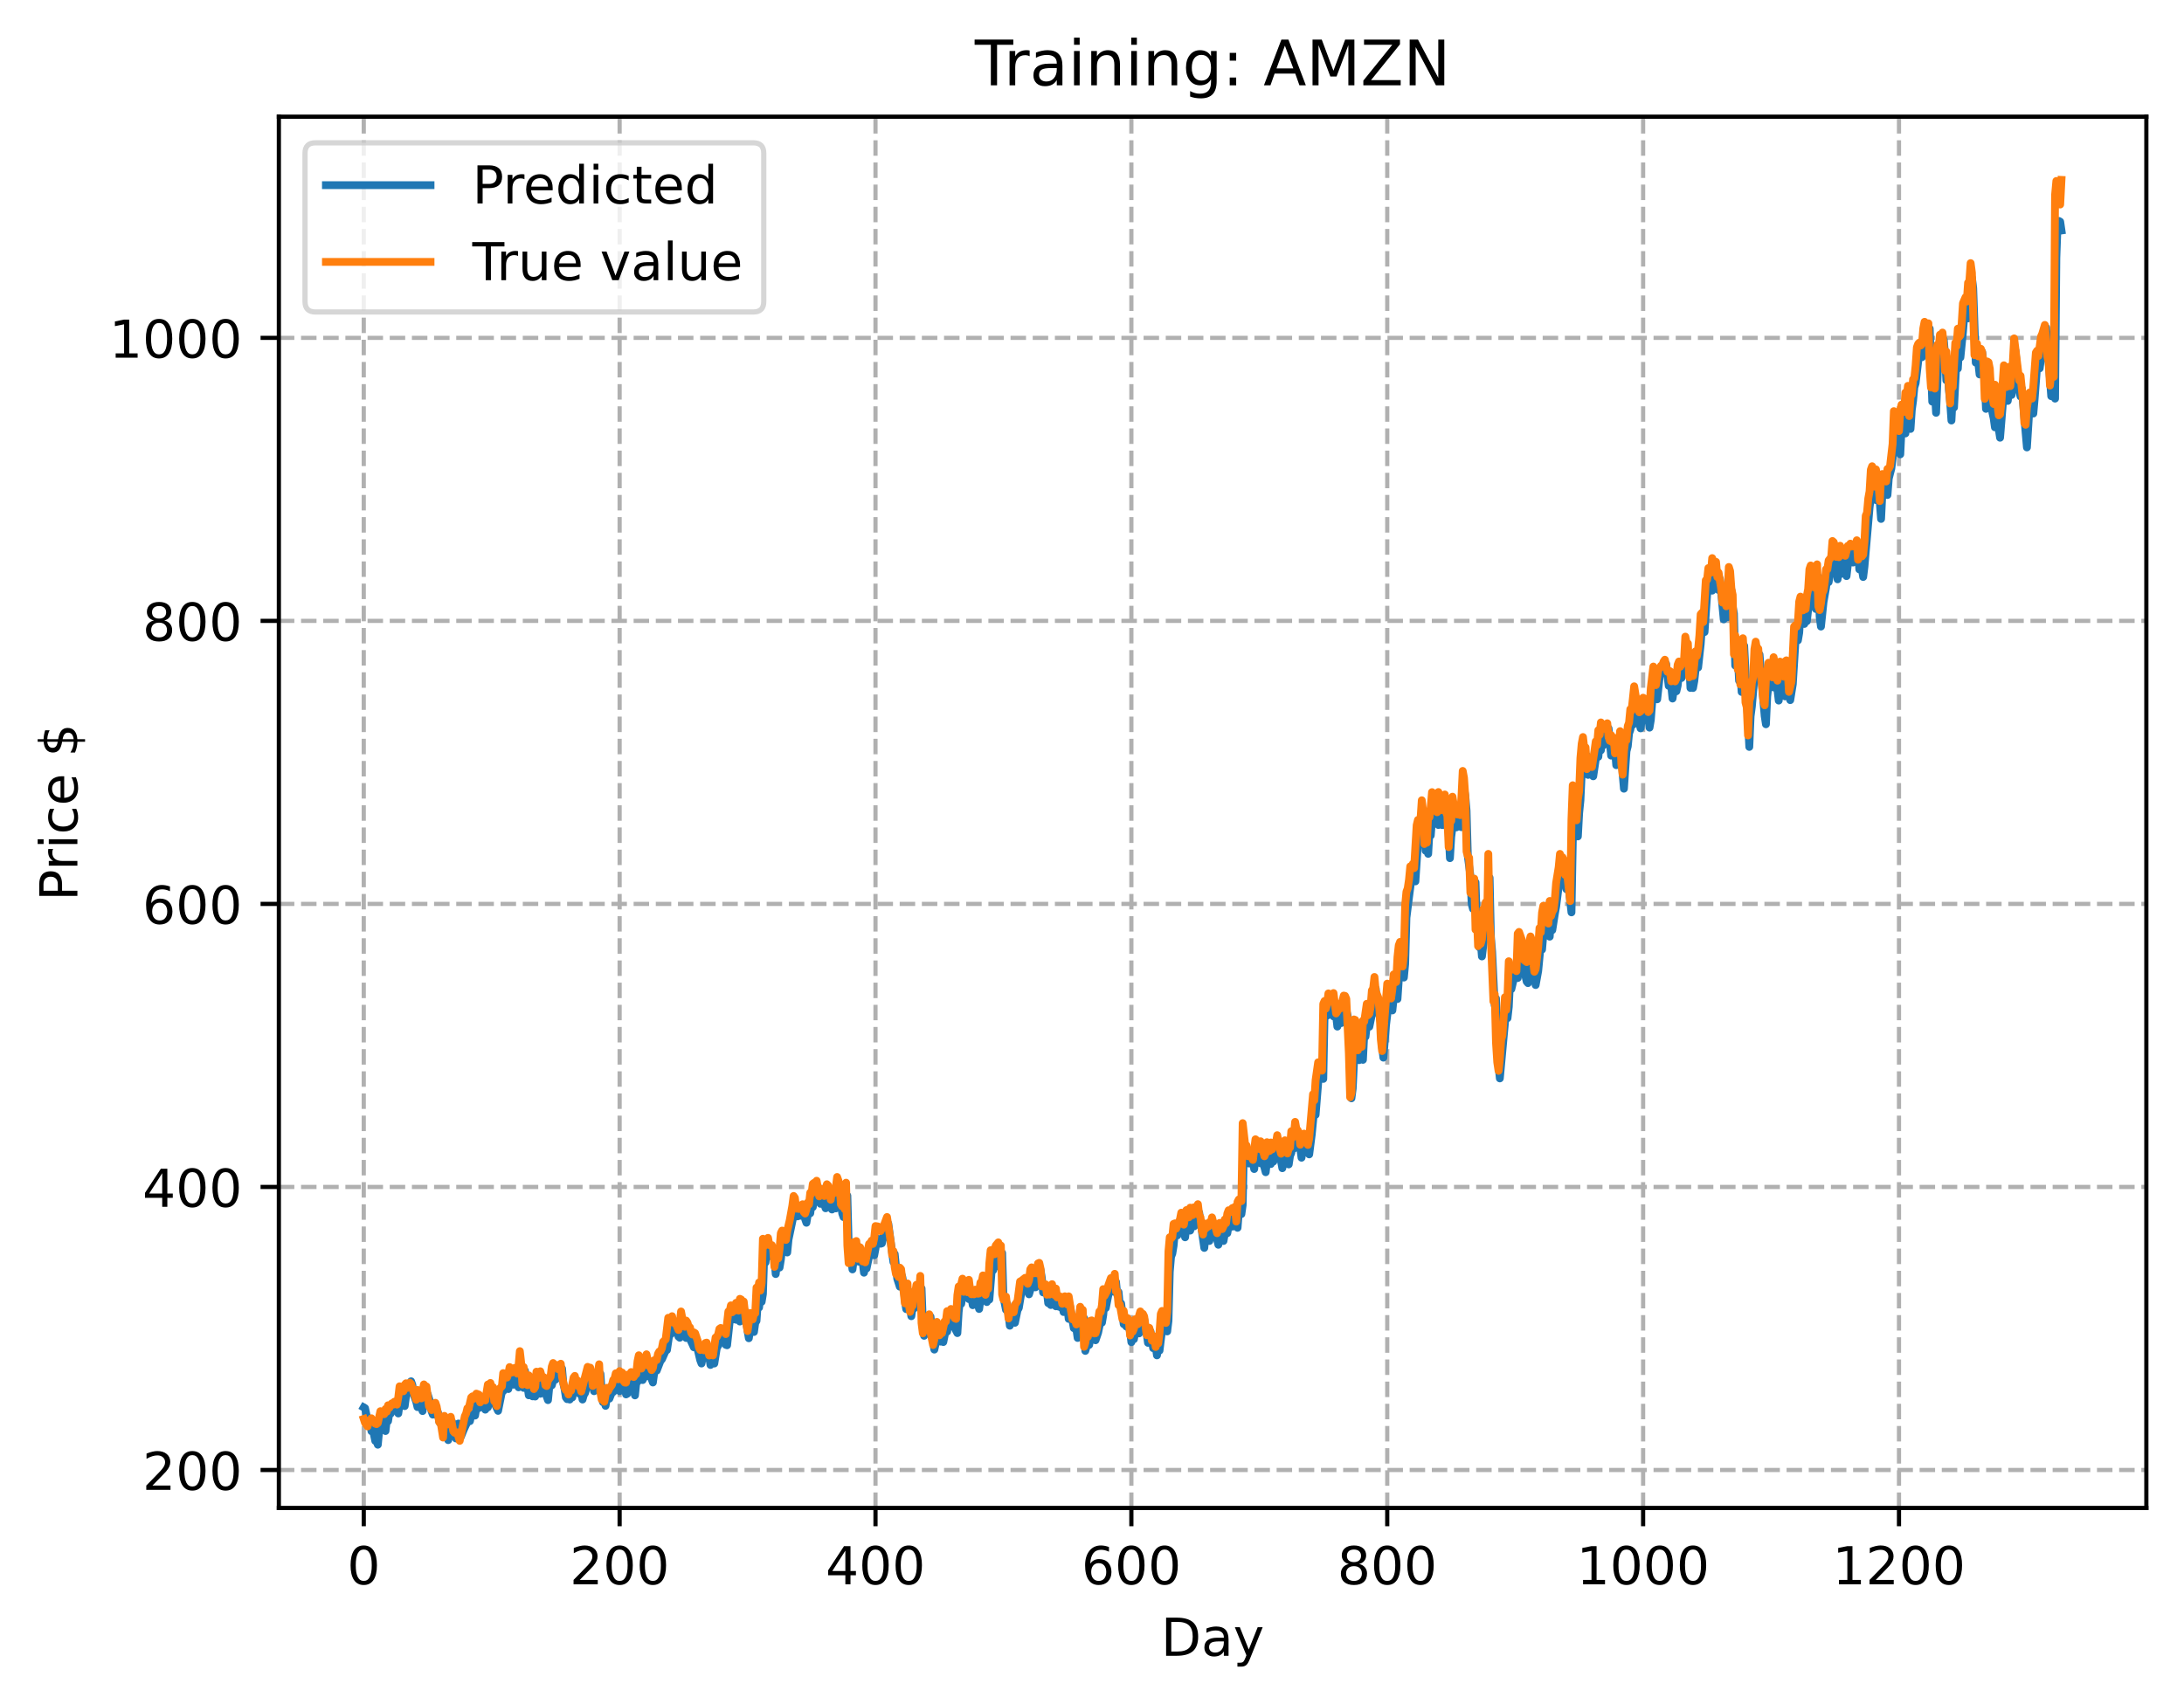 <?xml version="1.0" encoding="utf-8" standalone="no"?>
<!DOCTYPE svg PUBLIC "-//W3C//DTD SVG 1.1//EN"
  "http://www.w3.org/Graphics/SVG/1.1/DTD/svg11.dtd">
<!-- Created with matplotlib (https://matplotlib.org/) -->
<svg height="325.986pt" version="1.1" viewBox="0 0 417.648 325.986" width="417.648pt" xmlns="http://www.w3.org/2000/svg" xmlns:xlink="http://www.w3.org/1999/xlink">
 <defs>
  <style type="text/css">
*{stroke-linecap:butt;stroke-linejoin:round;}
  </style>
 </defs>
 <g id="figure_1">
  <g id="patch_1">
   <path d="M 0 325.986 
L 417.648 325.986 
L 417.648 0 
L 0 0 
z
" style="fill:#ffffff;"/>
  </g>
  <g id="axes_1">
   <g id="patch_2">
    <path d="M 53.328 288.43 
L 410.448 288.43 
L 410.448 22.318 
L 53.328 22.318 
z
" style="fill:#ffffff;"/>
   </g>
   <g id="matplotlib.axis_1">
    <g id="xtick_1">
     <g id="line2d_1">
      <path clip-path="url(#p503fa791b9)" d="M 69.561 288.43 
L 69.561 22.318 
" style="fill:none;stroke:#b0b0b0;stroke-dasharray:2.96,1.28;stroke-dashoffset:0;stroke-width:0.8;"/>
     </g>
     <g id="line2d_2">
      <defs>
       <path d="M 0 0 
L 0 3.5 
" id="m6ef6c906f7" style="stroke:#000000;stroke-width:0.8;"/>
      </defs>
      <g>
       <use style="stroke:#000000;stroke-width:0.8;" x="69.561" xlink:href="#m6ef6c906f7" y="288.43"/>
      </g>
     </g>
     <g id="text_1">
      <!-- 0 -->
      <defs>
       <path d="M 31.781 66.406 
Q 24.172 66.406 20.328 58.906 
Q 16.5 51.422 16.5 36.375 
Q 16.5 21.391 20.328 13.891 
Q 24.172 6.391 31.781 6.391 
Q 39.453 6.391 43.281 13.891 
Q 47.125 21.391 47.125 36.375 
Q 47.125 51.422 43.281 58.906 
Q 39.453 66.406 31.781 66.406 
z
M 31.781 74.219 
Q 44.047 74.219 50.516 64.516 
Q 56.984 54.828 56.984 36.375 
Q 56.984 17.969 50.516 8.266 
Q 44.047 -1.422 31.781 -1.422 
Q 19.531 -1.422 13.062 8.266 
Q 6.594 17.969 6.594 36.375 
Q 6.594 54.828 13.062 64.516 
Q 19.531 74.219 31.781 74.219 
z
" id="DejaVuSans-48"/>
      </defs>
      <g transform="translate(66.38 303.029)scale(0.1 -0.1)">
       <use xlink:href="#DejaVuSans-48"/>
      </g>
     </g>
    </g>
    <g id="xtick_2">
     <g id="line2d_3">
      <path clip-path="url(#p503fa791b9)" d="M 118.491 288.43 
L 118.491 22.318 
" style="fill:none;stroke:#b0b0b0;stroke-dasharray:2.96,1.28;stroke-dashoffset:0;stroke-width:0.8;"/>
     </g>
     <g id="line2d_4">
      <g>
       <use style="stroke:#000000;stroke-width:0.8;" x="118.491" xlink:href="#m6ef6c906f7" y="288.43"/>
      </g>
     </g>
     <g id="text_2">
      <!-- 200 -->
      <defs>
       <path d="M 19.188 8.297 
L 53.609 8.297 
L 53.609 0 
L 7.328 0 
L 7.328 8.297 
Q 12.938 14.109 22.625 23.891 
Q 32.328 33.688 34.812 36.531 
Q 39.547 41.844 41.422 45.531 
Q 43.312 49.219 43.312 52.781 
Q 43.312 58.594 39.234 62.25 
Q 35.156 65.922 28.609 65.922 
Q 23.969 65.922 18.812 64.312 
Q 13.672 62.703 7.812 59.422 
L 7.812 69.391 
Q 13.766 71.781 18.938 73 
Q 24.125 74.219 28.422 74.219 
Q 39.75 74.219 46.484 68.547 
Q 53.219 62.891 53.219 53.422 
Q 53.219 48.922 51.531 44.891 
Q 49.859 40.875 45.406 35.406 
Q 44.188 33.984 37.641 27.219 
Q 31.109 20.453 19.188 8.297 
z
" id="DejaVuSans-50"/>
      </defs>
      <g transform="translate(108.948 303.029)scale(0.1 -0.1)">
       <use xlink:href="#DejaVuSans-50"/>
       <use x="63.623" xlink:href="#DejaVuSans-48"/>
       <use x="127.246" xlink:href="#DejaVuSans-48"/>
      </g>
     </g>
    </g>
    <g id="xtick_3">
     <g id="line2d_5">
      <path clip-path="url(#p503fa791b9)" d="M 167.422 288.43 
L 167.422 22.318 
" style="fill:none;stroke:#b0b0b0;stroke-dasharray:2.96,1.28;stroke-dashoffset:0;stroke-width:0.8;"/>
     </g>
     <g id="line2d_6">
      <g>
       <use style="stroke:#000000;stroke-width:0.8;" x="167.422" xlink:href="#m6ef6c906f7" y="288.43"/>
      </g>
     </g>
     <g id="text_3">
      <!-- 400 -->
      <defs>
       <path d="M 37.797 64.312 
L 12.891 25.391 
L 37.797 25.391 
z
M 35.203 72.906 
L 47.609 72.906 
L 47.609 25.391 
L 58.016 25.391 
L 58.016 17.188 
L 47.609 17.188 
L 47.609 0 
L 37.797 0 
L 37.797 17.188 
L 4.891 17.188 
L 4.891 26.703 
z
" id="DejaVuSans-52"/>
      </defs>
      <g transform="translate(157.878 303.029)scale(0.1 -0.1)">
       <use xlink:href="#DejaVuSans-52"/>
       <use x="63.623" xlink:href="#DejaVuSans-48"/>
       <use x="127.246" xlink:href="#DejaVuSans-48"/>
      </g>
     </g>
    </g>
    <g id="xtick_4">
     <g id="line2d_7">
      <path clip-path="url(#p503fa791b9)" d="M 216.353 288.43 
L 216.353 22.318 
" style="fill:none;stroke:#b0b0b0;stroke-dasharray:2.96,1.28;stroke-dashoffset:0;stroke-width:0.8;"/>
     </g>
     <g id="line2d_8">
      <g>
       <use style="stroke:#000000;stroke-width:0.8;" x="216.353" xlink:href="#m6ef6c906f7" y="288.43"/>
      </g>
     </g>
     <g id="text_4">
      <!-- 600 -->
      <defs>
       <path d="M 33.016 40.375 
Q 26.375 40.375 22.484 35.828 
Q 18.609 31.297 18.609 23.391 
Q 18.609 15.531 22.484 10.953 
Q 26.375 6.391 33.016 6.391 
Q 39.656 6.391 43.531 10.953 
Q 47.406 15.531 47.406 23.391 
Q 47.406 31.297 43.531 35.828 
Q 39.656 40.375 33.016 40.375 
z
M 52.594 71.297 
L 52.594 62.312 
Q 48.875 64.062 45.094 64.984 
Q 41.312 65.922 37.594 65.922 
Q 27.828 65.922 22.672 59.328 
Q 17.531 52.734 16.797 39.406 
Q 19.672 43.656 24.016 45.922 
Q 28.375 48.188 33.594 48.188 
Q 44.578 48.188 50.953 41.516 
Q 57.328 34.859 57.328 23.391 
Q 57.328 12.156 50.688 5.359 
Q 44.047 -1.422 33.016 -1.422 
Q 20.359 -1.422 13.672 8.266 
Q 6.984 17.969 6.984 36.375 
Q 6.984 53.656 15.188 63.938 
Q 23.391 74.219 37.203 74.219 
Q 40.922 74.219 44.703 73.484 
Q 48.484 72.75 52.594 71.297 
z
" id="DejaVuSans-54"/>
      </defs>
      <g transform="translate(206.809 303.029)scale(0.1 -0.1)">
       <use xlink:href="#DejaVuSans-54"/>
       <use x="63.623" xlink:href="#DejaVuSans-48"/>
       <use x="127.246" xlink:href="#DejaVuSans-48"/>
      </g>
     </g>
    </g>
    <g id="xtick_5">
     <g id="line2d_9">
      <path clip-path="url(#p503fa791b9)" d="M 265.283 288.43 
L 265.283 22.318 
" style="fill:none;stroke:#b0b0b0;stroke-dasharray:2.96,1.28;stroke-dashoffset:0;stroke-width:0.8;"/>
     </g>
     <g id="line2d_10">
      <g>
       <use style="stroke:#000000;stroke-width:0.8;" x="265.283" xlink:href="#m6ef6c906f7" y="288.43"/>
      </g>
     </g>
     <g id="text_5">
      <!-- 800 -->
      <defs>
       <path d="M 31.781 34.625 
Q 24.75 34.625 20.719 30.859 
Q 16.703 27.094 16.703 20.516 
Q 16.703 13.922 20.719 10.156 
Q 24.75 6.391 31.781 6.391 
Q 38.812 6.391 42.859 10.172 
Q 46.922 13.969 46.922 20.516 
Q 46.922 27.094 42.891 30.859 
Q 38.875 34.625 31.781 34.625 
z
M 21.922 38.812 
Q 15.578 40.375 12.031 44.719 
Q 8.5 49.078 8.5 55.328 
Q 8.5 64.062 14.719 69.141 
Q 20.953 74.219 31.781 74.219 
Q 42.672 74.219 48.875 69.141 
Q 55.078 64.062 55.078 55.328 
Q 55.078 49.078 51.531 44.719 
Q 48 40.375 41.703 38.812 
Q 48.828 37.156 52.797 32.312 
Q 56.781 27.484 56.781 20.516 
Q 56.781 9.906 50.312 4.234 
Q 43.844 -1.422 31.781 -1.422 
Q 19.734 -1.422 13.25 4.234 
Q 6.781 9.906 6.781 20.516 
Q 6.781 27.484 10.781 32.312 
Q 14.797 37.156 21.922 38.812 
z
M 18.312 54.391 
Q 18.312 48.734 21.844 45.562 
Q 25.391 42.391 31.781 42.391 
Q 38.141 42.391 41.719 45.562 
Q 45.312 48.734 45.312 54.391 
Q 45.312 60.062 41.719 63.234 
Q 38.141 66.406 31.781 66.406 
Q 25.391 66.406 21.844 63.234 
Q 18.312 60.062 18.312 54.391 
z
" id="DejaVuSans-56"/>
      </defs>
      <g transform="translate(255.74 303.029)scale(0.1 -0.1)">
       <use xlink:href="#DejaVuSans-56"/>
       <use x="63.623" xlink:href="#DejaVuSans-48"/>
       <use x="127.246" xlink:href="#DejaVuSans-48"/>
      </g>
     </g>
    </g>
    <g id="xtick_6">
     <g id="line2d_11">
      <path clip-path="url(#p503fa791b9)" d="M 314.214 288.43 
L 314.214 22.318 
" style="fill:none;stroke:#b0b0b0;stroke-dasharray:2.96,1.28;stroke-dashoffset:0;stroke-width:0.8;"/>
     </g>
     <g id="line2d_12">
      <g>
       <use style="stroke:#000000;stroke-width:0.8;" x="314.214" xlink:href="#m6ef6c906f7" y="288.43"/>
      </g>
     </g>
     <g id="text_6">
      <!-- 1000 -->
      <defs>
       <path d="M 12.406 8.297 
L 28.516 8.297 
L 28.516 63.922 
L 10.984 60.406 
L 10.984 69.391 
L 28.422 72.906 
L 38.281 72.906 
L 38.281 8.297 
L 54.391 8.297 
L 54.391 0 
L 12.406 0 
z
" id="DejaVuSans-49"/>
      </defs>
      <g transform="translate(301.489 303.029)scale(0.1 -0.1)">
       <use xlink:href="#DejaVuSans-49"/>
       <use x="63.623" xlink:href="#DejaVuSans-48"/>
       <use x="127.246" xlink:href="#DejaVuSans-48"/>
       <use x="190.869" xlink:href="#DejaVuSans-48"/>
      </g>
     </g>
    </g>
    <g id="xtick_7">
     <g id="line2d_13">
      <path clip-path="url(#p503fa791b9)" d="M 363.144 288.43 
L 363.144 22.318 
" style="fill:none;stroke:#b0b0b0;stroke-dasharray:2.96,1.28;stroke-dashoffset:0;stroke-width:0.8;"/>
     </g>
     <g id="line2d_14">
      <g>
       <use style="stroke:#000000;stroke-width:0.8;" x="363.144" xlink:href="#m6ef6c906f7" y="288.43"/>
      </g>
     </g>
     <g id="text_7">
      <!-- 1200 -->
      <g transform="translate(350.419 303.029)scale(0.1 -0.1)">
       <use xlink:href="#DejaVuSans-49"/>
       <use x="63.623" xlink:href="#DejaVuSans-50"/>
       <use x="127.246" xlink:href="#DejaVuSans-48"/>
       <use x="190.869" xlink:href="#DejaVuSans-48"/>
      </g>
     </g>
    </g>
    <g id="text_8">
     <!-- Day -->
     <defs>
      <path d="M 19.672 64.797 
L 19.672 8.109 
L 31.594 8.109 
Q 46.688 8.109 53.688 14.938 
Q 60.688 21.781 60.688 36.531 
Q 60.688 51.172 53.688 57.984 
Q 46.688 64.797 31.594 64.797 
z
M 9.812 72.906 
L 30.078 72.906 
Q 51.266 72.906 61.172 64.094 
Q 71.094 55.281 71.094 36.531 
Q 71.094 17.672 61.125 8.828 
Q 51.172 0 30.078 0 
L 9.812 0 
z
" id="DejaVuSans-68"/>
      <path d="M 34.281 27.484 
Q 23.391 27.484 19.188 25 
Q 14.984 22.516 14.984 16.5 
Q 14.984 11.719 18.141 8.906 
Q 21.297 6.109 26.703 6.109 
Q 34.188 6.109 38.703 11.406 
Q 43.219 16.703 43.219 25.484 
L 43.219 27.484 
z
M 52.203 31.203 
L 52.203 0 
L 43.219 0 
L 43.219 8.297 
Q 40.141 3.328 35.547 0.953 
Q 30.953 -1.422 24.312 -1.422 
Q 15.922 -1.422 10.953 3.297 
Q 6 8.016 6 15.922 
Q 6 25.141 12.172 29.828 
Q 18.359 34.516 30.609 34.516 
L 43.219 34.516 
L 43.219 35.406 
Q 43.219 41.609 39.141 45 
Q 35.062 48.391 27.688 48.391 
Q 23 48.391 18.547 47.266 
Q 14.109 46.141 10.016 43.891 
L 10.016 52.203 
Q 14.938 54.109 19.578 55.047 
Q 24.219 56 28.609 56 
Q 40.484 56 46.344 49.844 
Q 52.203 43.703 52.203 31.203 
z
" id="DejaVuSans-97"/>
      <path d="M 32.172 -5.078 
Q 28.375 -14.844 24.75 -17.812 
Q 21.141 -20.797 15.094 -20.797 
L 7.906 -20.797 
L 7.906 -13.281 
L 13.188 -13.281 
Q 16.891 -13.281 18.938 -11.516 
Q 21 -9.766 23.484 -3.219 
L 25.094 0.875 
L 2.984 54.688 
L 12.5 54.688 
L 29.594 11.922 
L 46.688 54.688 
L 56.203 54.688 
z
" id="DejaVuSans-121"/>
     </defs>
     <g transform="translate(222.015 316.707)scale(0.1 -0.1)">
      <use xlink:href="#DejaVuSans-68"/>
      <use x="77.002" xlink:href="#DejaVuSans-97"/>
      <use x="138.281" xlink:href="#DejaVuSans-121"/>
     </g>
    </g>
   </g>
   <g id="matplotlib.axis_2">
    <g id="ytick_1">
     <g id="line2d_15">
      <path clip-path="url(#p503fa791b9)" d="M 53.328 281.174 
L 410.448 281.174 
" style="fill:none;stroke:#b0b0b0;stroke-dasharray:2.96,1.28;stroke-dashoffset:0;stroke-width:0.8;"/>
     </g>
     <g id="line2d_16">
      <defs>
       <path d="M 0 0 
L -3.5 0 
" id="ma8971f51a9" style="stroke:#000000;stroke-width:0.8;"/>
      </defs>
      <g>
       <use style="stroke:#000000;stroke-width:0.8;" x="53.328" xlink:href="#ma8971f51a9" y="281.174"/>
      </g>
     </g>
     <g id="text_9">
      <!-- 200 -->
      <g transform="translate(27.241 284.973)scale(0.1 -0.1)">
       <use xlink:href="#DejaVuSans-50"/>
       <use x="63.623" xlink:href="#DejaVuSans-48"/>
       <use x="127.246" xlink:href="#DejaVuSans-48"/>
      </g>
     </g>
    </g>
    <g id="ytick_2">
     <g id="line2d_17">
      <path clip-path="url(#p503fa791b9)" d="M 53.328 227.036 
L 410.448 227.036 
" style="fill:none;stroke:#b0b0b0;stroke-dasharray:2.96,1.28;stroke-dashoffset:0;stroke-width:0.8;"/>
     </g>
     <g id="line2d_18">
      <g>
       <use style="stroke:#000000;stroke-width:0.8;" x="53.328" xlink:href="#ma8971f51a9" y="227.036"/>
      </g>
     </g>
     <g id="text_10">
      <!-- 400 -->
      <g transform="translate(27.241 230.835)scale(0.1 -0.1)">
       <use xlink:href="#DejaVuSans-52"/>
       <use x="63.623" xlink:href="#DejaVuSans-48"/>
       <use x="127.246" xlink:href="#DejaVuSans-48"/>
      </g>
     </g>
    </g>
    <g id="ytick_3">
     <g id="line2d_19">
      <path clip-path="url(#p503fa791b9)" d="M 53.328 172.898 
L 410.448 172.898 
" style="fill:none;stroke:#b0b0b0;stroke-dasharray:2.96,1.28;stroke-dashoffset:0;stroke-width:0.8;"/>
     </g>
     <g id="line2d_20">
      <g>
       <use style="stroke:#000000;stroke-width:0.8;" x="53.328" xlink:href="#ma8971f51a9" y="172.898"/>
      </g>
     </g>
     <g id="text_11">
      <!-- 600 -->
      <g transform="translate(27.241 176.698)scale(0.1 -0.1)">
       <use xlink:href="#DejaVuSans-54"/>
       <use x="63.623" xlink:href="#DejaVuSans-48"/>
       <use x="127.246" xlink:href="#DejaVuSans-48"/>
      </g>
     </g>
    </g>
    <g id="ytick_4">
     <g id="line2d_21">
      <path clip-path="url(#p503fa791b9)" d="M 53.328 118.761 
L 410.448 118.761 
" style="fill:none;stroke:#b0b0b0;stroke-dasharray:2.96,1.28;stroke-dashoffset:0;stroke-width:0.8;"/>
     </g>
     <g id="line2d_22">
      <g>
       <use style="stroke:#000000;stroke-width:0.8;" x="53.328" xlink:href="#ma8971f51a9" y="118.761"/>
      </g>
     </g>
     <g id="text_12">
      <!-- 800 -->
      <g transform="translate(27.241 122.56)scale(0.1 -0.1)">
       <use xlink:href="#DejaVuSans-56"/>
       <use x="63.623" xlink:href="#DejaVuSans-48"/>
       <use x="127.246" xlink:href="#DejaVuSans-48"/>
      </g>
     </g>
    </g>
    <g id="ytick_5">
     <g id="line2d_23">
      <path clip-path="url(#p503fa791b9)" d="M 53.328 64.623 
L 410.448 64.623 
" style="fill:none;stroke:#b0b0b0;stroke-dasharray:2.96,1.28;stroke-dashoffset:0;stroke-width:0.8;"/>
     </g>
     <g id="line2d_24">
      <g>
       <use style="stroke:#000000;stroke-width:0.8;" x="53.328" xlink:href="#ma8971f51a9" y="64.623"/>
      </g>
     </g>
     <g id="text_13">
      <!-- 1000 -->
      <g transform="translate(20.878 68.422)scale(0.1 -0.1)">
       <use xlink:href="#DejaVuSans-49"/>
       <use x="63.623" xlink:href="#DejaVuSans-48"/>
       <use x="127.246" xlink:href="#DejaVuSans-48"/>
       <use x="190.869" xlink:href="#DejaVuSans-48"/>
      </g>
     </g>
    </g>
    <g id="text_14">
     <!-- Price $ -->
     <defs>
      <path d="M 19.672 64.797 
L 19.672 37.406 
L 32.078 37.406 
Q 38.969 37.406 42.719 40.969 
Q 46.484 44.531 46.484 51.125 
Q 46.484 57.672 42.719 61.234 
Q 38.969 64.797 32.078 64.797 
z
M 9.812 72.906 
L 32.078 72.906 
Q 44.344 72.906 50.609 67.359 
Q 56.891 61.812 56.891 51.125 
Q 56.891 40.328 50.609 34.812 
Q 44.344 29.297 32.078 29.297 
L 19.672 29.297 
L 19.672 0 
L 9.812 0 
z
" id="DejaVuSans-80"/>
      <path d="M 41.109 46.297 
Q 39.594 47.172 37.812 47.578 
Q 36.031 48 33.891 48 
Q 26.266 48 22.188 43.047 
Q 18.109 38.094 18.109 28.812 
L 18.109 0 
L 9.078 0 
L 9.078 54.688 
L 18.109 54.688 
L 18.109 46.188 
Q 20.953 51.172 25.484 53.578 
Q 30.031 56 36.531 56 
Q 37.453 56 38.578 55.875 
Q 39.703 55.766 41.062 55.516 
z
" id="DejaVuSans-114"/>
      <path d="M 9.422 54.688 
L 18.406 54.688 
L 18.406 0 
L 9.422 0 
z
M 9.422 75.984 
L 18.406 75.984 
L 18.406 64.594 
L 9.422 64.594 
z
" id="DejaVuSans-105"/>
      <path d="M 48.781 52.594 
L 48.781 44.188 
Q 44.969 46.297 41.141 47.344 
Q 37.312 48.391 33.406 48.391 
Q 24.656 48.391 19.812 42.844 
Q 14.984 37.312 14.984 27.297 
Q 14.984 17.281 19.812 11.734 
Q 24.656 6.203 33.406 6.203 
Q 37.312 6.203 41.141 7.25 
Q 44.969 8.297 48.781 10.406 
L 48.781 2.094 
Q 45.016 0.344 40.984 -0.531 
Q 36.969 -1.422 32.422 -1.422 
Q 20.062 -1.422 12.781 6.344 
Q 5.516 14.109 5.516 27.297 
Q 5.516 40.672 12.859 48.328 
Q 20.219 56 33.016 56 
Q 37.156 56 41.109 55.141 
Q 45.062 54.297 48.781 52.594 
z
" id="DejaVuSans-99"/>
      <path d="M 56.203 29.594 
L 56.203 25.203 
L 14.891 25.203 
Q 15.484 15.922 20.484 11.062 
Q 25.484 6.203 34.422 6.203 
Q 39.594 6.203 44.453 7.469 
Q 49.312 8.734 54.109 11.281 
L 54.109 2.781 
Q 49.266 0.734 44.188 -0.344 
Q 39.109 -1.422 33.891 -1.422 
Q 20.797 -1.422 13.156 6.188 
Q 5.516 13.812 5.516 26.812 
Q 5.516 40.234 12.766 48.109 
Q 20.016 56 32.328 56 
Q 43.359 56 49.781 48.891 
Q 56.203 41.797 56.203 29.594 
z
M 47.219 32.234 
Q 47.125 39.594 43.094 43.984 
Q 39.062 48.391 32.422 48.391 
Q 24.906 48.391 20.391 44.141 
Q 15.875 39.891 15.188 32.172 
z
" id="DejaVuSans-101"/>
      <path id="DejaVuSans-32"/>
      <path d="M 33.797 -14.703 
L 28.906 -14.703 
L 28.859 0 
Q 23.734 0.094 18.609 1.188 
Q 13.484 2.297 8.297 4.5 
L 8.297 13.281 
Q 13.281 10.156 18.375 8.562 
Q 23.484 6.984 28.906 6.938 
L 28.906 29.203 
Q 18.109 30.953 13.203 35.156 
Q 8.297 39.359 8.297 46.688 
Q 8.297 54.641 13.625 59.219 
Q 18.953 63.812 28.906 64.5 
L 28.906 75.984 
L 33.797 75.984 
L 33.797 64.656 
Q 38.328 64.453 42.578 63.688 
Q 46.828 62.938 50.875 61.625 
L 50.875 53.078 
Q 46.828 55.125 42.547 56.25 
Q 38.281 57.375 33.797 57.562 
L 33.797 36.719 
Q 44.875 35.016 50.094 30.609 
Q 55.328 26.219 55.328 18.609 
Q 55.328 10.359 49.781 5.594 
Q 44.234 0.828 33.797 0.094 
z
M 28.906 37.594 
L 28.906 57.625 
Q 23.25 56.984 20.266 54.391 
Q 17.281 51.812 17.281 47.516 
Q 17.281 43.312 20.031 40.969 
Q 22.797 38.625 28.906 37.594 
z
M 33.797 28.219 
L 33.797 7.078 
Q 39.984 7.906 43.141 10.594 
Q 46.297 13.281 46.297 17.672 
Q 46.297 21.969 43.281 24.5 
Q 40.281 27.047 33.797 28.219 
z
" id="DejaVuSans-36"/>
     </defs>
     <g transform="translate(14.798 172.342)rotate(-90)scale(0.1 -0.1)">
      <use xlink:href="#DejaVuSans-80"/>
      <use x="58.553" xlink:href="#DejaVuSans-114"/>
      <use x="99.666" xlink:href="#DejaVuSans-105"/>
      <use x="127.449" xlink:href="#DejaVuSans-99"/>
      <use x="182.43" xlink:href="#DejaVuSans-101"/>
      <use x="243.953" xlink:href="#DejaVuSans-32"/>
      <use x="275.74" xlink:href="#DejaVuSans-36"/>
     </g>
    </g>
   </g>
   <g id="line2d_25">
    <path clip-path="url(#p503fa791b9)" d="M 69.561 269.198 
L 69.806 269.339 
L 70.539 272.821 
L 70.784 271.728 
L 71.029 273.753 
L 71.273 273.232 
L 71.763 275.617 
L 72.007 275.655 
L 72.252 276.334 
L 72.497 273.743 
L 72.986 271.307 
L 73.231 271.367 
L 73.475 273.033 
L 73.72 273.717 
L 73.965 271.577 
L 74.209 271.835 
L 74.454 270.208 
L 74.699 270.403 
L 75.188 269 
L 75.433 269.217 
L 75.677 268.602 
L 76.166 270.359 
L 76.656 266.926 
L 76.9 266.784 
L 77.145 267.448 
L 77.39 268.951 
L 77.879 265.341 
L 78.124 265.664 
L 78.368 265.172 
L 78.613 264.208 
L 78.858 264.903 
L 79.102 266.747 
L 79.592 268.112 
L 79.836 269.141 
L 80.081 267.212 
L 80.326 267.934 
L 80.57 269.258 
L 80.815 269.901 
L 81.06 267.822 
L 81.304 266.706 
L 81.549 267.418 
L 81.794 266.68 
L 82.283 268.283 
L 82.527 269.936 
L 82.772 270.583 
L 83.017 269.284 
L 83.261 270.574 
L 83.506 269.608 
L 83.751 270.164 
L 83.995 271.913 
L 84.24 272.3 
L 84.485 271.214 
L 84.974 274.281 
L 85.219 271.984 
L 85.708 275.457 
L 85.953 273.627 
L 86.197 273.004 
L 86.442 271.945 
L 86.687 272.839 
L 86.931 274.452 
L 87.176 275.138 
L 87.665 272.289 
L 88.154 274.773 
L 88.644 273.555 
L 89.133 272.485 
L 89.622 271.618 
L 89.867 271.831 
L 90.112 270.692 
L 90.601 270.361 
L 90.846 270.764 
L 91.335 267.724 
L 91.58 269.328 
L 91.824 268.11 
L 92.069 268.81 
L 92.314 268.482 
L 92.558 267.628 
L 92.803 269.632 
L 93.048 269.262 
L 93.292 269.194 
L 93.537 266.856 
L 93.781 267.529 
L 94.026 267.504 
L 94.271 267.873 
L 94.515 266.601 
L 94.76 268.847 
L 95.249 269.865 
L 95.983 266.195 
L 96.228 266.099 
L 96.473 264.258 
L 96.717 264.933 
L 96.962 264.732 
L 97.207 265.691 
L 97.696 262.838 
L 97.941 263.252 
L 98.185 264.861 
L 98.43 263.587 
L 98.675 263.186 
L 99.164 265.358 
L 99.653 261.047 
L 100.142 265.472 
L 100.387 262.183 
L 100.632 265.176 
L 100.876 265.236 
L 101.121 266.886 
L 101.366 264.342 
L 101.61 266.187 
L 101.855 267.087 
L 102.1 265.462 
L 102.344 267.12 
L 102.834 263.926 
L 103.323 266.593 
L 103.568 264.85 
L 103.812 265.325 
L 104.057 266.276 
L 104.302 266.451 
L 104.791 267.808 
L 105.036 265.287 
L 105.525 264.97 
L 106.014 263.156 
L 106.259 263.875 
L 106.503 262.982 
L 106.748 262.647 
L 106.993 263.108 
L 107.482 261.776 
L 107.727 264.666 
L 107.971 265.717 
L 108.216 267.292 
L 108.461 267.621 
L 108.705 265.934 
L 108.95 267.701 
L 109.195 266.329 
L 109.439 267.297 
L 109.929 264.926 
L 110.173 264.586 
L 110.418 265.947 
L 110.663 265.269 
L 110.907 266.662 
L 111.152 266.185 
L 111.397 267.696 
L 111.641 266.821 
L 111.886 266.449 
L 112.62 263.653 
L 112.864 264.936 
L 113.109 263.487 
L 113.354 264.365 
L 113.598 266.099 
L 113.843 265.55 
L 114.332 263.694 
L 114.577 264.14 
L 114.822 262.784 
L 115.066 266.335 
L 115.311 268.214 
L 115.556 266.934 
L 115.8 268.903 
L 116.29 266.069 
L 116.534 267.524 
L 117.024 266.284 
L 117.268 266.25 
L 117.513 265.35 
L 118.002 264.552 
L 118.491 266.09 
L 118.736 264.324 
L 118.981 264.955 
L 119.225 263.595 
L 119.715 266.714 
L 119.959 266.584 
L 120.204 264.715 
L 120.449 265.502 
L 120.938 263.682 
L 121.427 266.902 
L 121.672 264.476 
L 121.917 264.313 
L 122.161 262.498 
L 122.406 261.652 
L 122.651 263.201 
L 122.895 263.969 
L 123.14 262.506 
L 123.385 263.369 
L 123.874 260.827 
L 124.608 263.776 
L 124.852 264.438 
L 125.342 260.909 
L 125.586 262.164 
L 126.32 260.255 
L 126.565 260.024 
L 127.299 258.352 
L 127.544 258.231 
L 128.033 254.956 
L 128.278 255.216 
L 128.767 253.512 
L 129.012 254.568 
L 129.256 253.987 
L 129.501 254.529 
L 129.745 255.654 
L 129.99 255.875 
L 130.479 252.761 
L 130.724 254.563 
L 131.213 255.92 
L 131.458 253.874 
L 131.947 256.104 
L 132.681 257.702 
L 132.926 256.057 
L 133.905 260.168 
L 134.149 260.806 
L 134.639 258.405 
L 134.883 259.722 
L 135.128 258.389 
L 135.373 257.847 
L 135.862 261.08 
L 136.106 259.98 
L 136.351 259.593 
L 136.596 260.81 
L 137.085 257.762 
L 137.33 257.417 
L 138.064 255.54 
L 138.798 257.235 
L 139.042 257.315 
L 139.532 252.808 
L 140.021 251.138 
L 140.266 252.356 
L 140.51 251.815 
L 140.755 252.435 
L 141 250.861 
L 141.489 252.775 
L 141.733 250.591 
L 142.223 252.224 
L 142.467 250.748 
L 142.957 254.568 
L 143.201 255.973 
L 143.691 252.723 
L 144.18 254.773 
L 144.425 253.051 
L 144.669 252.649 
L 144.914 249.084 
L 145.159 250.099 
L 145.403 247.734 
L 145.648 249.005 
L 145.893 247.503 
L 146.137 240.216 
L 146.382 241.483 
L 146.627 239.47 
L 146.871 240.255 
L 147.116 238.321 
L 147.361 239.771 
L 147.605 240.355 
L 147.85 239.316 
L 148.094 240.713 
L 148.339 243.692 
L 148.584 241.635 
L 148.828 240.603 
L 149.073 242.459 
L 149.318 240.961 
L 149.562 238.716 
L 149.807 237.555 
L 150.296 239.046 
L 150.541 239.569 
L 150.786 237.094 
L 152.009 231.253 
L 152.254 231.164 
L 152.498 232.663 
L 152.743 231.631 
L 152.988 232.553 
L 153.232 231.577 
L 153.477 232.511 
L 153.721 231.465 
L 153.966 233.175 
L 154.211 233.884 
L 154.7 230.947 
L 154.945 232.07 
L 155.189 230.115 
L 155.434 230.89 
L 155.679 228.662 
L 155.923 227.72 
L 156.168 228.834 
L 156.413 227.367 
L 156.902 230.26 
L 157.147 228.602 
L 157.391 229.973 
L 157.636 230.408 
L 157.881 231.115 
L 158.125 228.588 
L 158.37 227.771 
L 159.104 231.345 
L 159.349 228.738 
L 159.838 231.135 
L 160.327 226.843 
L 160.816 229.599 
L 161.061 232.106 
L 161.306 232.792 
L 161.55 230.18 
L 161.795 233.063 
L 162.04 228.706 
L 162.284 237.913 
L 162.529 241.478 
L 162.774 240.669 
L 163.018 242.806 
L 163.508 239.119 
L 163.752 239.893 
L 163.997 238.299 
L 164.242 241.33 
L 164.486 239.448 
L 164.731 239.403 
L 165.22 243.434 
L 165.465 242.017 
L 165.709 242.638 
L 166.443 239.127 
L 166.688 239.347 
L 166.933 238.796 
L 167.177 240.104 
L 167.422 238.822 
L 167.667 236.837 
L 168.401 237.896 
L 168.645 237.816 
L 168.89 236.791 
L 169.135 235.082 
L 169.379 234.73 
L 169.624 234.704 
L 169.869 234.045 
L 170.847 241.398 
L 171.092 239.859 
L 171.581 244.584 
L 172.07 246.104 
L 172.315 243.536 
L 172.56 244.313 
L 172.804 245.845 
L 173.049 248.854 
L 173.294 250.397 
L 173.538 248.008 
L 173.783 246.954 
L 174.028 250.099 
L 174.272 251.758 
L 174.517 250.115 
L 174.762 250.299 
L 175.006 248.663 
L 175.251 248.55 
L 175.496 247.458 
L 175.985 249.212 
L 176.23 246.45 
L 176.474 253.083 
L 176.719 255.506 
L 177.453 252.77 
L 177.697 252.1 
L 177.942 251.837 
L 178.431 256.599 
L 178.676 258.143 
L 178.921 257.05 
L 179.165 254.791 
L 179.41 253.861 
L 179.655 255.924 
L 179.899 256.62 
L 180.144 255.906 
L 180.389 256.699 
L 180.878 254.235 
L 181.123 254.71 
L 181.367 252.638 
L 181.612 253.447 
L 181.857 253.503 
L 182.101 252.206 
L 182.346 252.668 
L 182.591 254.058 
L 183.08 254.987 
L 183.325 250.915 
L 183.569 248.829 
L 183.814 249.387 
L 184.303 246.035 
L 184.548 248.146 
L 184.792 247.991 
L 185.037 247.443 
L 185.282 248.479 
L 185.526 246.639 
L 186.016 249.65 
L 186.26 248.432 
L 186.505 249.422 
L 186.75 248.639 
L 187.239 250.373 
L 187.728 246.979 
L 188.218 245.328 
L 188.707 249.051 
L 188.952 247.075 
L 189.196 248.576 
L 189.685 242.355 
L 189.93 242.961 
L 190.175 241.476 
L 190.419 242.262 
L 190.664 240.381 
L 190.909 239.468 
L 191.153 239.042 
L 191.398 240.354 
L 191.643 239.672 
L 191.887 248.095 
L 192.377 250.531 
L 192.621 249.438 
L 193.111 253.576 
L 193.355 251.935 
L 193.6 253.003 
L 193.845 251.85 
L 194.089 253.016 
L 194.579 250.614 
L 194.823 250.198 
L 195.312 247.248 
L 195.557 247.026 
L 196.291 246.003 
L 196.78 247.57 
L 197.025 246.752 
L 197.27 244.752 
L 197.514 243.885 
L 198.004 246.237 
L 198.248 244.34 
L 198.493 245.567 
L 198.738 243.213 
L 198.982 242.907 
L 199.227 244.427 
L 199.472 247.212 
L 199.716 246.329 
L 199.961 247.329 
L 200.206 247.131 
L 200.45 249.255 
L 200.695 247.927 
L 200.94 249.615 
L 201.184 248.782 
L 201.429 247.173 
L 201.673 249.416 
L 201.918 249.861 
L 202.163 248.223 
L 202.407 249.906 
L 202.652 249.044 
L 202.897 250.113 
L 203.141 249.586 
L 203.386 250.96 
L 203.631 250.443 
L 203.875 249.301 
L 204.12 250.054 
L 204.365 252.269 
L 204.609 249.788 
L 205.343 254.038 
L 205.588 252.502 
L 206.077 255.915 
L 206.322 253.975 
L 206.567 253.795 
L 206.811 251.561 
L 207.056 252.597 
L 207.3 252.125 
L 207.545 258.392 
L 208.034 256.716 
L 208.279 257.254 
L 208.524 255.935 
L 208.768 253.86 
L 209.013 253.47 
L 209.258 254.297 
L 209.502 256.355 
L 209.992 254.906 
L 210.481 252.542 
L 210.726 252.993 
L 210.97 251.522 
L 211.215 248.808 
L 211.46 250.196 
L 211.949 247.71 
L 212.194 247.172 
L 212.683 245.636 
L 212.928 246.159 
L 213.172 247.096 
L 213.417 245.194 
L 213.661 247.69 
L 213.906 247.152 
L 214.151 249.754 
L 214.395 249.321 
L 214.885 253.274 
L 215.129 251.862 
L 215.374 253.718 
L 215.619 252.493 
L 215.863 253.951 
L 216.108 254.665 
L 216.353 256.726 
L 216.597 254.846 
L 216.842 256.159 
L 217.331 253.276 
L 217.821 255.048 
L 218.065 253.17 
L 218.31 252.179 
L 218.555 252.847 
L 218.799 252.299 
L 219.288 255.101 
L 219.533 256.852 
L 219.778 255.353 
L 220.022 254.704 
L 220.512 257.867 
L 220.756 255.882 
L 221.246 259.247 
L 221.49 257.596 
L 221.735 258.336 
L 222.469 252.351 
L 222.958 254.073 
L 223.203 254.667 
L 223.448 252.628 
L 223.692 243.258 
L 223.937 240.401 
L 224.182 239.768 
L 224.426 238.284 
L 224.671 235.556 
L 224.916 234.656 
L 225.16 236.298 
L 225.405 235.232 
L 226.139 233.62 
L 226.628 236.666 
L 226.873 234.534 
L 227.117 233.41 
L 227.607 235.382 
L 227.851 233.207 
L 228.341 234.578 
L 228.585 232.352 
L 229.075 234.104 
L 229.319 231.942 
L 230.053 237.012 
L 230.298 238.695 
L 230.543 236.021 
L 230.787 237.196 
L 231.032 235.746 
L 231.276 237.367 
L 231.521 235.305 
L 231.766 236.516 
L 232.01 234.755 
L 232.5 236.726 
L 232.744 237.075 
L 232.989 238.093 
L 233.478 235.209 
L 233.968 237.37 
L 234.457 234.71 
L 234.702 235.88 
L 235.191 233.048 
L 235.68 234.621 
L 235.925 232.944 
L 236.17 233.907 
L 236.414 232.071 
L 236.659 234.848 
L 236.904 231.704 
L 237.148 230.847 
L 237.393 232.222 
L 237.637 230.494 
L 237.882 218.74 
L 238.371 221.915 
L 238.616 220.223 
L 238.861 222.549 
L 239.105 221.18 
L 239.35 220.616 
L 239.839 223.607 
L 240.329 219.423 
L 241.063 222.511 
L 241.307 220.262 
L 241.552 222.373 
L 242.041 224.214 
L 242.531 219.923 
L 243.02 222.65 
L 243.264 220.53 
L 243.509 222.184 
L 243.998 220.059 
L 244.243 219.821 
L 244.488 218.464 
L 244.977 222.135 
L 245.222 223.448 
L 245.956 219.157 
L 246.445 222.723 
L 246.69 221.1 
L 246.934 220.508 
L 247.179 218.233 
L 247.424 219.697 
L 247.668 218.632 
L 247.913 216.665 
L 248.402 219.052 
L 248.647 219.632 
L 248.892 221.443 
L 249.381 217.732 
L 249.625 217.511 
L 249.87 218.973 
L 250.115 218.759 
L 250.359 220.804 
L 250.849 216.962 
L 251.338 211.966 
L 251.583 213.234 
L 252.072 207.159 
L 252.317 205.14 
L 252.561 205.833 
L 252.806 204.7 
L 253.051 206.366 
L 253.295 193.903 
L 253.54 192.795 
L 253.785 194.28 
L 254.274 191.037 
L 255.008 194.403 
L 255.252 192.036 
L 255.742 196.361 
L 256.231 193.6 
L 256.476 195.694 
L 256.965 193.11 
L 257.21 192.189 
L 257.699 194.238 
L 257.944 197.745 
L 258.433 210.08 
L 258.678 208.213 
L 259.167 198.173 
L 259.656 199.585 
L 259.901 202.776 
L 260.146 199.115 
L 260.635 202.72 
L 260.88 197.815 
L 261.124 198.293 
L 261.613 194.149 
L 261.858 196.388 
L 262.347 194.023 
L 262.592 191.679 
L 262.837 190.85 
L 263.081 189.08 
L 263.326 191.976 
L 263.571 192.983 
L 264.06 195.727 
L 264.305 200.251 
L 264.549 202.297 
L 265.039 196.169 
L 265.283 194.123 
L 265.528 191.099 
L 265.773 192.463 
L 266.017 190.646 
L 266.262 193.271 
L 266.751 188.728 
L 267.24 191.087 
L 267.73 183.786 
L 267.974 182.137 
L 268.464 186.981 
L 268.708 184.411 
L 268.953 175.52 
L 269.442 171.651 
L 269.932 167.888 
L 270.176 168.497 
L 270.421 167.398 
L 270.666 168.586 
L 271.155 161.167 
L 271.4 159.644 
L 271.644 160.753 
L 271.889 159.466 
L 272.134 155.954 
L 272.378 157.919 
L 272.623 162.729 
L 272.868 161.6 
L 273.112 163.316 
L 273.357 159.034 
L 273.601 159.806 
L 274.091 153.755 
L 274.335 156.369 
L 274.58 154.409 
L 274.825 155.532 
L 275.069 157.803 
L 275.314 153.918 
L 275.559 155.254 
L 275.803 157.82 
L 276.048 155.329 
L 276.293 156.937 
L 276.537 154.978 
L 276.782 158.146 
L 277.027 159.307 
L 277.271 164.146 
L 277.516 160.062 
L 277.761 158.198 
L 278.005 154.576 
L 278.495 158.252 
L 278.739 156.615 
L 278.984 158.089 
L 279.228 156.908 
L 279.473 158.215 
L 279.962 150.682 
L 280.207 152.202 
L 280.452 155.063 
L 280.696 163.781 
L 281.186 167.54 
L 281.43 172.891 
L 281.675 173.836 
L 281.92 170.286 
L 282.164 168.767 
L 282.409 176.188 
L 282.654 174.729 
L 282.898 181.205 
L 283.143 179.89 
L 283.388 182.943 
L 283.632 180.922 
L 283.877 176.091 
L 284.366 173.48 
L 284.611 177.552 
L 284.856 167.891 
L 285.1 179.145 
L 285.345 182.064 
L 285.834 192.282 
L 286.079 190.985 
L 286.568 203.831 
L 286.813 206.27 
L 288.036 192.913 
L 288.281 194.749 
L 288.525 192.589 
L 288.77 187.432 
L 289.015 189.198 
L 289.749 186.102 
L 289.993 186.959 
L 290.238 187.069 
L 290.483 182.626 
L 290.727 181.15 
L 291.216 183.056 
L 291.461 185.592 
L 291.95 187.753 
L 292.195 188.043 
L 292.44 184.181 
L 292.929 180.703 
L 293.174 182.205 
L 293.663 188.414 
L 294.152 185.699 
L 294.642 180.575 
L 294.886 181.631 
L 295.376 175.806 
L 295.62 177.044 
L 295.865 175.507 
L 296.354 179.159 
L 296.599 175.297 
L 296.843 177.907 
L 297.333 174.792 
L 297.577 173.447 
L 298.067 169.533 
L 298.311 168.153 
L 298.556 165.802 
L 298.801 167.834 
L 299.045 166.272 
L 299.29 167.115 
L 299.535 170.072 
L 299.779 167.962 
L 300.513 174.515 
L 300.758 160.998 
L 301.003 155.185 
L 301.247 157.143 
L 301.492 157.844 
L 301.737 159.988 
L 301.981 155.497 
L 302.226 153.085 
L 302.471 147.718 
L 302.96 142.985 
L 303.204 145.334 
L 303.449 144.551 
L 303.694 148.217 
L 303.938 147.638 
L 304.183 147.641 
L 304.428 146.122 
L 304.672 148.486 
L 305.406 143.527 
L 305.651 144.759 
L 305.896 142.198 
L 306.14 143.521 
L 306.385 141.088 
L 306.63 142.552 
L 306.874 140.611 
L 307.119 141.88 
L 307.364 140.067 
L 307.608 139.318 
L 308.098 144.53 
L 308.342 142.816 
L 308.587 144.612 
L 308.831 143.297 
L 309.076 146.357 
L 309.321 143.617 
L 309.565 142.502 
L 309.81 144.632 
L 310.055 142.041 
L 310.299 148.035 
L 310.544 150.857 
L 311.033 143.695 
L 311.278 142.733 
L 311.523 140.279 
L 311.767 139.588 
L 312.012 137.724 
L 312.257 138.639 
L 312.746 133.308 
L 313.235 137.203 
L 313.725 139.312 
L 314.214 135.563 
L 314.459 134.111 
L 314.703 135.718 
L 314.948 134.833 
L 315.437 139.179 
L 315.682 137.725 
L 316.171 131.425 
L 316.416 129.282 
L 316.905 133.759 
L 317.394 129.326 
L 318.373 127.01 
L 318.618 126.979 
L 319.107 131.189 
L 319.352 130.081 
L 319.596 131.225 
L 319.841 133.611 
L 320.33 130.239 
L 320.575 132.227 
L 320.819 131.148 
L 321.064 128.919 
L 321.309 127.771 
L 321.553 129.692 
L 322.287 126.697 
L 322.532 123.845 
L 323.021 126.554 
L 323.266 131.59 
L 323.511 128.466 
L 323.755 131.597 
L 324 130.259 
L 324.489 125.882 
L 324.734 127.675 
L 325.223 123.201 
L 325.468 119.667 
L 325.713 118.673 
L 325.957 120.9 
L 326.447 113.777 
L 326.691 112.459 
L 326.936 110.123 
L 327.425 112.973 
L 327.67 109.464 
L 328.159 111.664 
L 328.404 109.328 
L 328.648 112.86 
L 328.893 110.719 
L 329.627 118.466 
L 329.872 115.788 
L 330.116 114.904 
L 330.361 118.052 
L 330.606 115.843 
L 330.85 111.496 
L 331.095 112.894 
L 331.34 116.028 
L 331.584 117.357 
L 331.829 127.301 
L 332.074 123.143 
L 332.318 125.262 
L 332.563 130.207 
L 332.807 128.366 
L 333.052 132.351 
L 333.297 125.546 
L 333.541 123.523 
L 334.52 142.866 
L 334.765 137.002 
L 335.009 135.123 
L 335.988 123.893 
L 336.233 126.314 
L 336.477 125.195 
L 336.967 131.163 
L 337.456 136.93 
L 337.701 138.533 
L 337.945 133.21 
L 338.435 128.813 
L 338.679 130.412 
L 338.924 128.64 
L 339.168 131.49 
L 339.413 127.595 
L 340.147 134.001 
L 340.636 128.205 
L 341.37 133.202 
L 341.615 129.185 
L 341.86 127.41 
L 342.349 133.913 
L 342.838 130.852 
L 343.328 122.879 
L 343.572 121.39 
L 343.817 122.492 
L 344.062 121.037 
L 344.306 117.355 
L 344.551 115.467 
L 345.04 119.345 
L 345.285 117.701 
L 345.529 118.817 
L 346.508 109.876 
L 346.753 111.556 
L 347.242 116.484 
L 347.731 110.347 
L 347.976 117.963 
L 348.221 119.845 
L 348.71 115.163 
L 349.199 112.38 
L 349.444 109.978 
L 349.689 111.352 
L 350.178 108.326 
L 350.423 107.675 
L 350.667 105.219 
L 351.156 108.242 
L 351.401 110.809 
L 351.646 108.314 
L 351.89 109.859 
L 352.135 106.593 
L 352.38 108.162 
L 352.624 106.669 
L 352.869 109.015 
L 353.114 110.194 
L 353.603 105.845 
L 353.848 107.38 
L 354.092 105.939 
L 354.337 107.595 
L 354.826 104.984 
L 355.071 107.024 
L 355.316 105.346 
L 355.56 108.911 
L 355.805 107.304 
L 356.294 110.364 
L 356.539 108.389 
L 357.517 97.085 
L 357.762 95.046 
L 358.007 91.984 
L 358.251 90.351 
L 358.741 95.644 
L 358.985 92.227 
L 359.475 96.05 
L 359.719 99.259 
L 359.964 94.314 
L 360.209 92.298 
L 360.453 94.227 
L 360.698 92.511 
L 360.943 94.681 
L 361.187 91.529 
L 361.677 89.63 
L 361.921 87.601 
L 362.411 80.279 
L 363.389 86.903 
L 363.634 81.887 
L 363.878 79.237 
L 364.368 82.907 
L 364.612 78.667 
L 364.857 80.257 
L 365.102 76.952 
L 365.346 82.046 
L 365.591 78.395 
L 365.836 76.648 
L 366.08 74.092 
L 366.325 73.294 
L 367.059 67.097 
L 367.304 66.282 
L 367.548 68.323 
L 367.793 67.475 
L 368.038 64.743 
L 368.282 63.282 
L 368.527 66.002 
L 368.771 63.845 
L 369.016 62.846 
L 369.505 76.822 
L 369.75 72.725 
L 369.995 74.765 
L 370.239 78.959 
L 370.729 67.293 
L 370.973 68.763 
L 371.218 65.711 
L 371.463 66.872 
L 371.707 64.982 
L 371.952 67.85 
L 372.197 72.752 
L 372.441 69.772 
L 372.686 74.545 
L 372.931 76.943 
L 373.175 80.436 
L 373.42 75.705 
L 373.665 77.944 
L 374.154 68.489 
L 374.399 70.507 
L 374.643 66.366 
L 374.888 68.372 
L 375.377 63.499 
L 375.622 60.472 
L 376.111 57.907 
L 376.356 60.9 
L 376.6 57.406 
L 376.845 56.394 
L 377.09 53.144 
L 377.334 55.104 
L 377.824 69.364 
L 378.068 67.238 
L 378.558 71.626 
L 379.047 67.319 
L 379.292 69.352 
L 379.536 72.534 
L 379.781 78.207 
L 380.27 70.895 
L 380.515 72.447 
L 380.759 74.714 
L 381.004 78.879 
L 381.249 80.003 
L 381.493 81.738 
L 381.738 76.854 
L 382.227 82.09 
L 382.472 83.725 
L 383.451 71.622 
L 383.695 73.01 
L 383.94 76.687 
L 384.185 74.963 
L 384.429 71.772 
L 384.674 75.548 
L 384.919 72.217 
L 385.163 70.633 
L 385.408 67.055 
L 386.142 74.787 
L 386.387 75.836 
L 386.631 74.304 
L 387.61 85.581 
L 388.099 77.847 
L 388.344 75.615 
L 388.833 79.102 
L 389.078 76.342 
L 389.567 69.853 
L 389.812 68.288 
L 390.056 70.453 
L 390.79 64.572 
L 391.28 62.667 
L 392.258 75.777 
L 392.503 72.58 
L 392.992 76.244 
L 393.237 49.282 
L 393.481 42.597 
L 393.726 42.264 
L 393.971 42.404 
L 394.215 44.084 
L 394.215 44.084 
" style="fill:none;stroke:#1f77b4;stroke-linecap:square;stroke-width:1.5;"/>
   </g>
   <g id="line2d_26">
    <path clip-path="url(#p503fa791b9)" d="M 69.561 271.405 
L 69.806 272.16 
L 70.295 272.834 
L 70.539 271.708 
L 70.784 271.973 
L 71.029 271.278 
L 71.273 271.868 
L 71.518 271.954 
L 71.763 272.309 
L 72.007 272.393 
L 72.252 272.19 
L 72.741 269.927 
L 73.231 270.252 
L 73.475 270.495 
L 73.72 269.507 
L 73.965 270.022 
L 74.209 268.793 
L 74.454 269.285 
L 74.699 268.692 
L 74.943 268.419 
L 75.188 268.663 
L 75.433 268.108 
L 75.677 268.213 
L 75.922 268.663 
L 76.166 267.266 
L 76.411 265.165 
L 76.9 266.105 
L 77.145 266.116 
L 77.39 264.868 
L 77.634 264.589 
L 77.879 265.474 
L 78.124 265.271 
L 78.368 264.478 
L 78.613 264.713 
L 79.102 266.337 
L 79.592 267.729 
L 79.836 265.856 
L 80.57 267.477 
L 81.06 264.805 
L 81.304 265.336 
L 81.549 265.187 
L 82.038 268.996 
L 82.283 269.204 
L 82.527 269.708 
L 82.772 269.215 
L 83.017 269.28 
L 83.261 268.319 
L 83.506 269.034 
L 83.995 272.03 
L 84.24 271.887 
L 84.729 274.97 
L 84.974 270.823 
L 85.219 272.271 
L 85.463 272.474 
L 85.708 272.398 
L 85.953 271.881 
L 86.197 271.007 
L 86.687 273.771 
L 86.931 274.052 
L 87.421 273.974 
L 87.91 275.598 
L 88.888 270.88 
L 89.133 270.379 
L 89.378 269.366 
L 89.622 269.426 
L 90.112 267.296 
L 90.356 267.085 
L 90.601 267.55 
L 91.09 266.568 
L 91.58 266.754 
L 91.824 268.243 
L 92.069 267.453 
L 92.314 267.163 
L 92.558 267.301 
L 92.803 267.859 
L 93.292 264.824 
L 93.537 265.477 
L 93.781 264.527 
L 94.026 265.766 
L 94.271 265.306 
L 94.515 268.01 
L 94.76 268.097 
L 95.005 268.944 
L 95.494 265.661 
L 95.983 265.163 
L 96.228 262.643 
L 96.473 263.206 
L 96.717 263.214 
L 96.962 263.487 
L 97.207 262.783 
L 97.451 261.487 
L 97.696 261.711 
L 97.941 262.515 
L 98.43 261.652 
L 98.919 262.737 
L 99.164 261.246 
L 99.409 258.439 
L 99.653 260.591 
L 99.898 264.838 
L 100.142 261.479 
L 100.387 263.444 
L 100.632 263.579 
L 100.876 264.938 
L 101.121 263.068 
L 101.366 264.332 
L 101.61 264.87 
L 101.855 264.405 
L 102.1 265.688 
L 102.344 265.284 
L 102.589 262.369 
L 102.834 262.431 
L 103.078 263.555 
L 103.323 262.293 
L 103.568 263.197 
L 104.057 263.465 
L 104.302 264.968 
L 104.546 265.106 
L 104.791 264.053 
L 105.28 263.379 
L 105.525 261.384 
L 105.769 260.713 
L 106.014 261.2 
L 106.503 261.092 
L 106.748 261.89 
L 106.993 261.108 
L 107.237 260.845 
L 107.482 263.379 
L 107.971 265.504 
L 108.216 265.904 
L 108.461 265.669 
L 108.705 266.722 
L 108.95 265.542 
L 109.195 266.01 
L 109.684 263.498 
L 109.929 263.176 
L 110.173 264.497 
L 110.418 264.034 
L 110.663 265.195 
L 110.907 265.182 
L 111.152 266.156 
L 112.375 261.449 
L 112.62 262.843 
L 112.864 261.592 
L 113.109 262.929 
L 113.354 265.09 
L 113.598 264.846 
L 113.843 263.972 
L 114.088 262.523 
L 114.332 262.556 
L 114.577 260.953 
L 114.822 266.337 
L 115.066 267.71 
L 115.311 266.608 
L 115.556 268.119 
L 116.045 265.46 
L 116.29 266.091 
L 116.534 265.547 
L 117.024 264.889 
L 117.268 263.95 
L 117.513 263.712 
L 117.757 262.678 
L 118.247 263.817 
L 118.491 262.253 
L 118.736 262.867 
L 118.981 262.534 
L 119.225 264.131 
L 119.47 264.445 
L 119.715 264.462 
L 119.959 262.959 
L 120.204 263.436 
L 120.449 263.084 
L 120.693 262.442 
L 120.938 263.07 
L 121.183 263.39 
L 121.427 262.992 
L 121.672 262.813 
L 121.917 260.366 
L 122.161 259.229 
L 122.406 260.932 
L 122.651 261.774 
L 122.895 260.658 
L 123.14 261.146 
L 123.629 259.042 
L 124.118 261.295 
L 124.363 261.316 
L 124.608 262.061 
L 124.852 261.66 
L 125.097 260.177 
L 125.586 260.144 
L 125.831 258.95 
L 126.076 258.509 
L 126.32 258.428 
L 126.565 257.927 
L 126.81 256.652 
L 127.299 256.181 
L 127.788 252.061 
L 128.033 252.327 
L 128.278 252.245 
L 128.522 251.753 
L 128.767 252.993 
L 129.012 252.689 
L 129.501 253.818 
L 129.745 254.392 
L 129.99 253.185 
L 130.235 250.854 
L 130.724 253.453 
L 130.969 253.775 
L 131.213 252.597 
L 131.458 252.965 
L 131.703 253.837 
L 131.947 253.902 
L 132.192 254.941 
L 132.437 255.258 
L 132.681 254.847 
L 132.926 255.001 
L 133.415 256.449 
L 133.66 257.767 
L 133.905 258.214 
L 134.149 258.011 
L 134.394 257.6 
L 134.639 258.282 
L 134.883 256.885 
L 135.128 256.809 
L 135.617 259.267 
L 135.862 259.091 
L 136.106 258.441 
L 136.351 259.254 
L 136.84 255.827 
L 137.085 255.702 
L 137.33 255.226 
L 137.574 254.184 
L 137.819 254.008 
L 138.553 254.668 
L 138.798 255.172 
L 139.287 250.849 
L 139.532 250.841 
L 139.776 249.682 
L 140.021 250.995 
L 140.266 250.28 
L 140.51 250.681 
L 140.755 249.2 
L 141 249.771 
L 141.244 250.684 
L 141.489 248.434 
L 141.733 248.553 
L 141.978 250.11 
L 142.223 248.951 
L 142.712 253.231 
L 142.957 254.584 
L 143.446 251.157 
L 143.691 251.209 
L 143.935 252.373 
L 144.18 251.266 
L 144.425 251.19 
L 144.669 246.274 
L 144.914 246.948 
L 145.159 245.297 
L 145.403 246.861 
L 145.648 245.386 
L 145.893 236.946 
L 146.137 238.362 
L 146.382 237.133 
L 146.627 237.571 
L 146.871 236.773 
L 147.116 238.134 
L 147.605 238.164 
L 147.85 238.898 
L 148.094 242.314 
L 148.584 239.385 
L 148.828 240.698 
L 149.073 238.887 
L 149.318 235.861 
L 149.562 235.382 
L 149.807 236.191 
L 150.052 236.527 
L 150.296 237.168 
L 150.541 235.449 
L 151.03 233.359 
L 151.52 230.634 
L 151.764 228.763 
L 152.009 229.12 
L 152.254 231.189 
L 152.498 230.837 
L 152.743 231.235 
L 152.988 230.569 
L 153.232 231.126 
L 153.477 230.344 
L 153.721 231.857 
L 153.966 232.112 
L 154.211 231.302 
L 154.455 230.022 
L 154.7 230.379 
L 154.945 228.13 
L 155.189 228.338 
L 155.434 226.441 
L 155.679 226.246 
L 155.923 227.253 
L 156.168 225.848 
L 156.657 228.831 
L 156.902 227.364 
L 157.147 227.586 
L 157.391 228 
L 157.636 228.76 
L 158.125 226.516 
L 158.37 226.763 
L 158.615 227.67 
L 158.859 229.478 
L 159.104 227.702 
L 159.349 228.154 
L 159.593 228.173 
L 159.838 227.142 
L 160.082 225.128 
L 160.327 225.807 
L 160.572 227.071 
L 160.816 230.393 
L 161.061 230.75 
L 161.306 228.544 
L 161.55 231.313 
L 161.795 226.221 
L 162.04 238.218 
L 162.284 241.613 
L 162.529 241.126 
L 162.774 241.532 
L 163.263 237.571 
L 163.508 237.628 
L 163.752 237.379 
L 163.997 240.774 
L 164.242 238.622 
L 164.486 238.581 
L 164.731 239.583 
L 164.976 241.28 
L 165.22 240.625 
L 165.465 241.448 
L 166.199 237.918 
L 166.443 237.829 
L 166.688 237.295 
L 166.933 237.923 
L 167.177 236.808 
L 167.422 234.515 
L 167.911 234.599 
L 168.401 235.476 
L 168.645 234.984 
L 168.89 234.748 
L 169.624 232.783 
L 170.358 237.696 
L 170.603 240.07 
L 170.847 239.296 
L 171.092 242.354 
L 171.337 243.692 
L 171.581 243.74 
L 171.826 244.26 
L 172.07 242.468 
L 172.315 242.747 
L 173.049 249.298 
L 173.294 246.778 
L 173.538 245.494 
L 173.783 249.474 
L 174.028 250.93 
L 174.272 249.798 
L 174.517 249.752 
L 174.762 247.695 
L 175.006 247.362 
L 175.251 245.749 
L 175.496 246.168 
L 175.74 247.452 
L 175.985 244.049 
L 176.23 253.068 
L 176.474 255.031 
L 177.208 251.969 
L 177.453 251.937 
L 177.697 251.385 
L 177.942 254.814 
L 178.431 257.267 
L 178.676 256.206 
L 178.921 253.331 
L 179.165 252.849 
L 179.41 254.749 
L 179.655 255.407 
L 179.899 254.728 
L 180.144 254.985 
L 180.633 252.749 
L 180.878 252.776 
L 181.123 250.792 
L 181.612 251.355 
L 181.857 250.375 
L 182.101 250.708 
L 182.346 251.712 
L 182.591 252.159 
L 182.835 252.27 
L 183.08 247.725 
L 183.325 246.074 
L 183.569 246.661 
L 184.058 244.577 
L 184.303 247.092 
L 184.548 246.994 
L 184.792 246.629 
L 185.037 247.17 
L 185.282 244.799 
L 185.526 246.796 
L 185.771 247.554 
L 186.016 246.731 
L 186.26 247.565 
L 186.505 246.677 
L 186.994 247.454 
L 187.239 247.397 
L 187.484 245.337 
L 187.728 245.213 
L 187.973 243.957 
L 188.218 245.023 
L 188.462 247.66 
L 188.707 245.993 
L 188.952 246.547 
L 189.196 241.599 
L 189.441 239.131 
L 189.685 239.369 
L 189.93 238.974 
L 190.175 239.907 
L 190.419 238.226 
L 190.909 237.636 
L 191.153 238.367 
L 191.398 238.24 
L 191.643 247.606 
L 191.887 248.58 
L 192.132 248.691 
L 192.377 248.012 
L 192.866 252.194 
L 193.111 250.41 
L 193.355 250.77 
L 193.6 250.345 
L 193.845 251.006 
L 194.089 249.557 
L 194.579 248.875 
L 195.068 245.115 
L 195.312 245.002 
L 196.046 244.42 
L 196.291 245.197 
L 196.536 245.554 
L 196.78 244.896 
L 197.025 242.782 
L 197.27 242.417 
L 197.514 243.272 
L 197.759 243.537 
L 198.004 242.633 
L 198.248 243.548 
L 198.493 241.667 
L 198.738 241.551 
L 198.982 242.644 
L 199.227 246.052 
L 199.472 245.624 
L 199.716 245.844 
L 199.961 245.662 
L 200.206 247.638 
L 200.45 246.591 
L 200.695 247.609 
L 200.94 247.338 
L 201.184 245.627 
L 201.429 247.473 
L 201.673 247.709 
L 201.918 246.469 
L 202.163 248.169 
L 202.407 247.822 
L 202.652 248.199 
L 202.897 248.031 
L 203.141 249.379 
L 203.386 249.122 
L 203.631 247.95 
L 203.875 248.096 
L 204.12 249.509 
L 204.365 247.96 
L 204.854 251.022 
L 205.099 252.359 
L 205.343 251.856 
L 205.833 253.331 
L 206.077 253.12 
L 206.322 252.424 
L 206.567 249.955 
L 206.811 250.594 
L 207.056 250.537 
L 207.3 257.608 
L 207.545 256.82 
L 207.79 255.299 
L 208.034 255.697 
L 208.524 252.627 
L 208.768 252.557 
L 209.013 253.344 
L 209.258 255.047 
L 209.502 255.015 
L 209.747 254.143 
L 210.236 250.854 
L 210.481 250.989 
L 210.726 249.644 
L 210.97 246.574 
L 211.215 247.866 
L 211.704 246.921 
L 211.949 245.838 
L 212.438 244.458 
L 212.683 244.62 
L 212.928 245.018 
L 213.172 243.646 
L 213.417 247.067 
L 213.661 246.983 
L 213.906 249.639 
L 214.151 249.522 
L 214.64 252.308 
L 214.885 250.721 
L 215.129 252.524 
L 215.374 252.113 
L 215.619 252.124 
L 215.863 252.462 
L 216.108 255.442 
L 216.353 254.408 
L 216.597 254.72 
L 216.842 254.132 
L 217.087 252.335 
L 217.331 252.402 
L 217.576 253.285 
L 217.821 251.644 
L 218.065 250.846 
L 218.31 251.317 
L 218.555 251.303 
L 218.799 251.799 
L 219.288 255.38 
L 219.778 253.981 
L 220.022 254.936 
L 220.267 256.43 
L 220.512 255.529 
L 220.756 255.927 
L 221.001 257.638 
L 221.246 256.612 
L 221.49 256.964 
L 221.735 254.849 
L 221.98 251.312 
L 222.224 250.751 
L 222.958 253.047 
L 223.203 250.916 
L 223.448 239.344 
L 223.692 236.654 
L 223.937 236.903 
L 224.182 236.578 
L 224.426 234.104 
L 224.671 233.998 
L 224.916 235.005 
L 225.649 233.216 
L 225.894 231.955 
L 226.139 233.687 
L 226.383 234.245 
L 226.873 231.459 
L 227.117 232.412 
L 227.362 232.832 
L 227.607 230.996 
L 227.851 231.151 
L 228.096 232.407 
L 228.341 230.921 
L 228.585 231.202 
L 228.83 231.714 
L 229.075 230.33 
L 229.319 232.426 
L 229.564 232.84 
L 229.809 235.289 
L 230.053 236.139 
L 230.298 234.009 
L 230.543 235 
L 230.787 234.25 
L 231.032 234.637 
L 231.276 233.768 
L 231.521 234.28 
L 231.766 232.859 
L 232.01 233.774 
L 232.255 234.05 
L 232.744 235.874 
L 233.234 233.914 
L 233.723 235.089 
L 233.968 234.548 
L 234.212 233.251 
L 234.457 233.963 
L 234.702 232.125 
L 234.946 231.492 
L 235.191 231.733 
L 235.436 231.811 
L 235.68 231.067 
L 235.925 231.516 
L 236.17 230.815 
L 236.414 233.652 
L 236.659 229.876 
L 236.904 229.424 
L 237.148 229.797 
L 237.393 229.746 
L 237.637 214.828 
L 238.127 219.102 
L 238.371 219.086 
L 238.616 221.141 
L 238.861 220.846 
L 239.105 220.8 
L 239.595 221.866 
L 240.084 217.917 
L 240.329 218.144 
L 240.573 218.639 
L 240.818 219.763 
L 241.063 218.298 
L 241.307 219.998 
L 241.552 220.204 
L 241.797 221.16 
L 242.041 220.578 
L 242.286 218.474 
L 242.775 220.142 
L 243.02 218.531 
L 243.264 219.844 
L 243.754 218.666 
L 243.998 218.648 
L 244.243 217.132 
L 244.732 219.741 
L 244.977 220.675 
L 245.222 220.139 
L 245.466 218.707 
L 245.711 218.112 
L 245.956 218.937 
L 246.2 220.629 
L 246.445 219.657 
L 246.69 219.508 
L 246.934 216.374 
L 247.179 217.584 
L 247.424 217.213 
L 247.668 214.587 
L 247.913 215.981 
L 248.158 216.182 
L 248.402 216.723 
L 248.647 218.953 
L 249.136 216.915 
L 249.381 216.829 
L 249.625 217.281 
L 249.87 217.096 
L 250.115 218.997 
L 250.359 217.727 
L 251.093 209.287 
L 251.338 210.473 
L 251.583 206.605 
L 252.072 203.189 
L 252.561 203.142 
L 252.806 204.791 
L 253.051 192.004 
L 253.295 191.465 
L 253.54 192.921 
L 253.785 192.117 
L 254.029 190.017 
L 254.274 190.182 
L 254.519 190.485 
L 254.763 191.332 
L 255.008 189.949 
L 255.497 193.844 
L 255.742 193.471 
L 255.986 192.534 
L 256.231 192.954 
L 256.476 191.939 
L 256.72 191.435 
L 256.965 190.434 
L 257.21 190.488 
L 257.454 191.056 
L 257.944 201.464 
L 258.188 209.883 
L 258.433 209.071 
L 258.678 199.759 
L 258.922 194.995 
L 259.167 195.092 
L 259.412 196.478 
L 259.656 200.904 
L 259.901 197.112 
L 260.39 200.238 
L 260.635 195.219 
L 260.88 195.395 
L 261.369 191.998 
L 261.613 194.18 
L 261.858 193.912 
L 262.103 192.553 
L 262.347 189.446 
L 262.592 189.069 
L 262.837 186.869 
L 263.081 189.573 
L 263.571 190.832 
L 263.815 193.403 
L 264.06 198.868 
L 264.305 201.031 
L 264.794 194.359 
L 265.283 188.144 
L 265.528 189.822 
L 265.773 188.615 
L 266.017 190.991 
L 266.262 189.194 
L 266.507 186.381 
L 266.751 186.731 
L 266.996 187.832 
L 267.24 183.066 
L 267.485 180.813 
L 267.73 180.166 
L 267.974 183.488 
L 268.219 184.871 
L 268.464 182.668 
L 268.708 173.161 
L 268.953 170.568 
L 269.198 169.918 
L 269.442 168.27 
L 269.687 165.712 
L 269.932 165.888 
L 270.176 165.224 
L 270.421 166.047 
L 270.91 157.835 
L 271.155 156.828 
L 271.4 157.878 
L 271.644 156.744 
L 271.889 153.071 
L 272.134 155.141 
L 272.378 161.435 
L 272.623 159.957 
L 272.868 161.178 
L 273.112 155.699 
L 273.357 156.313 
L 273.601 154.37 
L 273.846 151.517 
L 274.091 153.639 
L 274.335 152.505 
L 274.58 153.068 
L 274.825 155.358 
L 275.069 151.498 
L 275.314 152.323 
L 275.559 154.965 
L 275.803 153.236 
L 276.048 153.996 
L 276.293 151.966 
L 276.537 155.361 
L 276.782 156.029 
L 277.027 162.03 
L 277.271 157.223 
L 277.516 157.025 
L 277.761 152.388 
L 278.25 155.536 
L 278.495 155.436 
L 278.739 155.804 
L 278.984 155.656 
L 279.228 155.902 
L 279.473 152.543 
L 279.718 147.462 
L 279.962 148.788 
L 280.207 152.356 
L 280.452 162.886 
L 280.696 163.752 
L 280.941 164.06 
L 281.186 170.749 
L 281.43 170.99 
L 281.675 168.096 
L 281.92 168.056 
L 282.164 177.822 
L 282.409 174.793 
L 282.654 180.97 
L 282.898 179.806 
L 283.143 180.54 
L 283.388 179.66 
L 283.632 173.878 
L 283.877 173.838 
L 284.122 172.56 
L 284.366 177.405 
L 284.611 163.33 
L 284.856 176.417 
L 285.1 179.717 
L 285.589 191.557 
L 285.834 190.152 
L 286.079 199.391 
L 286.323 203.189 
L 286.568 204.821 
L 286.813 202.544 
L 287.057 198.933 
L 287.302 198.051 
L 287.791 190.737 
L 288.036 193.2 
L 288.281 190.52 
L 288.525 183.861 
L 288.77 185.637 
L 289.259 185.039 
L 289.749 184.982 
L 289.993 185.751 
L 290.238 178.572 
L 290.483 178.255 
L 290.972 179.628 
L 291.216 182.968 
L 291.461 183.656 
L 291.95 184.016 
L 292.195 181.125 
L 292.684 179.119 
L 292.929 179.863 
L 293.174 183.878 
L 293.418 185.87 
L 293.663 185.356 
L 294.152 181.119 
L 294.397 177.514 
L 294.642 178.347 
L 294.886 174.56 
L 295.131 173.253 
L 295.376 174.62 
L 295.62 173.304 
L 296.11 176.65 
L 296.354 172.335 
L 296.599 175.218 
L 296.843 174.36 
L 297.088 174 
L 297.333 172.04 
L 297.577 168.887 
L 298.067 165.89 
L 298.311 163.33 
L 298.556 165.346 
L 298.801 163.968 
L 299.045 164.507 
L 299.29 167.349 
L 299.535 165.806 
L 300.269 172.357 
L 300.513 156.768 
L 300.758 150.201 
L 301.003 153.593 
L 301.247 153.707 
L 301.492 156.903 
L 301.737 152.881 
L 301.981 151.311 
L 302.226 144.999 
L 302.471 142.248 
L 302.715 140.976 
L 302.96 143.144 
L 303.204 142.944 
L 303.449 147.11 
L 303.694 146.52 
L 303.938 146.23 
L 304.183 145.072 
L 304.428 146.709 
L 304.917 143.569 
L 305.162 141.794 
L 305.406 142.516 
L 305.651 139.661 
L 305.896 140.567 
L 306.14 138.185 
L 306.385 138.916 
L 306.63 138.594 
L 306.874 139.403 
L 307.119 138.618 
L 307.364 138.345 
L 307.608 140.982 
L 307.853 141.704 
L 308.098 140.605 
L 308.342 141.97 
L 308.587 141.09 
L 308.831 144.1 
L 309.076 142.037 
L 309.321 141.547 
L 309.565 142.96 
L 309.81 139.853 
L 310.055 146.111 
L 310.299 148.168 
L 310.544 143.678 
L 310.789 141.607 
L 311.033 141.601 
L 311.278 138.878 
L 311.523 138.223 
L 311.767 135.649 
L 312.012 135.93 
L 312.501 131.272 
L 312.991 134.29 
L 313.235 134.677 
L 313.48 136.236 
L 313.725 136.066 
L 313.969 135.016 
L 314.214 133.454 
L 314.459 133.803 
L 314.703 133.686 
L 315.192 136.196 
L 315.437 135.903 
L 315.682 131.589 
L 316.171 127.493 
L 316.66 131.039 
L 317.15 127.97 
L 317.394 127.813 
L 317.639 127.339 
L 317.884 127.271 
L 318.128 126.546 
L 318.373 126.188 
L 318.862 128.495 
L 319.107 128.335 
L 319.352 128.381 
L 319.596 130.316 
L 320.086 128.925 
L 320.33 130.333 
L 320.575 129.799 
L 320.819 127.152 
L 321.064 126.532 
L 321.309 127.536 
L 322.043 126.221 
L 322.287 121.773 
L 322.532 122.962 
L 322.777 123.075 
L 323.021 129.55 
L 323.266 126.478 
L 323.511 129.315 
L 323.755 129.293 
L 324.245 124.575 
L 324.489 125.501 
L 324.734 124.115 
L 324.979 121.538 
L 325.223 117.488 
L 325.468 117.204 
L 325.713 118.988 
L 326.202 110.987 
L 326.447 110.897 
L 326.691 108.661 
L 326.936 108.816 
L 327.18 109.549 
L 327.425 106.753 
L 327.914 108.087 
L 328.159 107.47 
L 328.404 110.369 
L 328.648 109.533 
L 329.138 112.546 
L 329.382 115.255 
L 329.627 113.983 
L 329.872 113.972 
L 330.116 115.967 
L 330.361 113.62 
L 330.606 108.45 
L 330.85 109.238 
L 331.095 112.646 
L 331.34 113.791 
L 331.584 125.171 
L 331.829 121.516 
L 332.074 122.71 
L 332.318 128.083 
L 332.563 127.685 
L 332.807 130.928 
L 333.052 122.84 
L 333.297 122.077 
L 333.541 126.372 
L 333.786 134.358 
L 334.031 135.27 
L 334.275 140.668 
L 334.52 134.125 
L 334.765 133.245 
L 335.009 130.563 
L 335.254 129.545 
L 335.499 124.174 
L 335.743 122.732 
L 335.988 124.142 
L 336.233 124.074 
L 336.477 127.756 
L 336.722 128.906 
L 337.211 134.014 
L 337.456 134.91 
L 337.701 129.762 
L 338.19 126.768 
L 338.435 127.604 
L 338.679 127.244 
L 338.924 129.556 
L 339.168 125.707 
L 339.902 130.192 
L 340.392 126.551 
L 340.636 126.719 
L 341.126 129.429 
L 341.37 126.502 
L 341.615 126.305 
L 341.86 128.194 
L 342.104 132.33 
L 342.594 130.352 
L 343.083 119.846 
L 343.328 119.594 
L 343.572 119.871 
L 343.817 119.026 
L 344.062 115.069 
L 344.306 114.121 
L 344.551 116.13 
L 344.795 116.736 
L 345.04 116.314 
L 345.285 116.506 
L 345.529 113.921 
L 345.774 112.686 
L 346.019 108.875 
L 346.263 108.163 
L 346.508 109.078 
L 346.997 112.405 
L 347.487 107.947 
L 347.731 116 
L 347.976 116.693 
L 348.221 115.377 
L 348.465 113.425 
L 348.71 112.979 
L 348.955 111.328 
L 349.199 108.872 
L 349.444 108.91 
L 349.689 107.202 
L 350.178 106.561 
L 350.423 103.483 
L 350.667 103.708 
L 350.912 104.633 
L 351.156 106.515 
L 351.401 105.594 
L 351.646 106.569 
L 351.89 104.393 
L 352.135 105.521 
L 352.38 105.259 
L 352.624 106.144 
L 352.869 106.304 
L 353.358 104.414 
L 353.603 104.56 
L 353.848 103.984 
L 354.092 104.541 
L 354.582 104.301 
L 354.826 104.601 
L 355.071 103.34 
L 355.316 107.067 
L 355.56 105.751 
L 355.805 105.935 
L 356.05 106.415 
L 356.294 106.087 
L 356.539 103.602 
L 356.783 98.643 
L 357.028 98.096 
L 357.273 95.335 
L 357.517 93.99 
L 357.762 89.843 
L 358.007 89.18 
L 358.251 92.157 
L 358.496 93.078 
L 358.741 89.786 
L 359.23 92.712 
L 359.475 95.842 
L 359.719 91.153 
L 359.964 90.669 
L 360.209 91.908 
L 360.453 91.134 
L 360.698 92.09 
L 360.943 89.686 
L 361.187 89.629 
L 361.432 89.177 
L 361.921 84.927 
L 362.166 78.637 
L 362.411 78.986 
L 362.9 81.533 
L 363.144 82.448 
L 363.389 78.417 
L 363.634 77.394 
L 363.878 78.442 
L 364.123 78.802 
L 364.368 75.085 
L 364.612 76 
L 364.857 73.807 
L 365.102 79.576 
L 365.346 75.859 
L 365.591 75.494 
L 365.836 72.562 
L 366.08 72.327 
L 366.325 69.942 
L 366.57 66.415 
L 366.814 65.765 
L 367.059 65.516 
L 367.304 66.079 
L 367.548 65.719 
L 367.793 62.801 
L 368.038 61.553 
L 368.282 63.811 
L 368.527 61.897 
L 368.771 61.843 
L 369.016 70.494 
L 369.261 74.121 
L 369.505 69.823 
L 369.75 70.992 
L 369.995 74.322 
L 370.239 67.95 
L 370.484 65.93 
L 370.729 66.629 
L 370.973 64.019 
L 371.218 64.271 
L 371.463 63.611 
L 371.707 66.253 
L 371.952 70.908 
L 372.197 67.241 
L 372.931 77.167 
L 373.175 72.365 
L 373.42 74.059 
L 373.909 65.579 
L 374.154 66.212 
L 374.399 62.861 
L 374.643 64.452 
L 374.888 64.133 
L 375.132 61.905 
L 375.377 58.005 
L 375.866 56.854 
L 376.111 57.674 
L 376.356 54.08 
L 376.6 53.831 
L 376.845 50.331 
L 377.09 52.171 
L 377.579 67.931 
L 377.824 65.654 
L 378.068 65.736 
L 378.313 68.164 
L 378.558 67.985 
L 378.802 66.715 
L 379.047 67.373 
L 379.292 69.493 
L 379.536 76.284 
L 380.026 69.143 
L 380.27 69.295 
L 380.515 70.529 
L 380.759 75.296 
L 381.004 75.865 
L 381.249 77.267 
L 381.493 73.583 
L 381.983 77.494 
L 382.227 79.44 
L 382.472 79.235 
L 382.717 77.058 
L 383.206 69.874 
L 383.451 70.51 
L 383.695 74.024 
L 383.94 73.339 
L 384.185 70.18 
L 384.429 73.853 
L 384.674 70.589 
L 384.919 69.338 
L 385.163 64.731 
L 386.142 72.782 
L 386.387 71.875 
L 386.876 76.777 
L 387.12 80.921 
L 387.365 81.243 
L 387.61 77.922 
L 388.099 75.085 
L 388.588 76.236 
L 388.833 73.975 
L 389.322 67.444 
L 389.567 67.062 
L 389.812 68.088 
L 390.301 64.371 
L 390.546 63.827 
L 391.035 62.152 
L 391.524 68.248 
L 391.769 69.249 
L 392.014 73.745 
L 392.258 71.147 
L 392.503 71.956 
L 392.747 72.086 
L 392.992 37.297 
L 393.237 34.617 
L 393.481 36.125 
L 393.726 36.558 
L 393.971 39.119 
L 394.215 34.414 
L 394.215 34.414 
" style="fill:none;stroke:#ff7f0e;stroke-linecap:square;stroke-width:1.5;"/>
   </g>
   <g id="patch_3">
    <path d="M 53.328 288.43 
L 53.328 22.318 
" style="fill:none;stroke:#000000;stroke-linecap:square;stroke-linejoin:miter;stroke-width:0.8;"/>
   </g>
   <g id="patch_4">
    <path d="M 410.448 288.43 
L 410.448 22.318 
" style="fill:none;stroke:#000000;stroke-linecap:square;stroke-linejoin:miter;stroke-width:0.8;"/>
   </g>
   <g id="patch_5">
    <path d="M 53.328 288.43 
L 410.448 288.43 
" style="fill:none;stroke:#000000;stroke-linecap:square;stroke-linejoin:miter;stroke-width:0.8;"/>
   </g>
   <g id="patch_6">
    <path d="M 53.328 22.318 
L 410.448 22.318 
" style="fill:none;stroke:#000000;stroke-linecap:square;stroke-linejoin:miter;stroke-width:0.8;"/>
   </g>
   <g id="text_15">
    <!-- Training: AMZN -->
    <defs>
     <path d="M -0.297 72.906 
L 61.375 72.906 
L 61.375 64.594 
L 35.5 64.594 
L 35.5 0 
L 25.594 0 
L 25.594 64.594 
L -0.297 64.594 
z
" id="DejaVuSans-84"/>
     <path d="M 54.891 33.016 
L 54.891 0 
L 45.906 0 
L 45.906 32.719 
Q 45.906 40.484 42.875 44.328 
Q 39.844 48.188 33.797 48.188 
Q 26.516 48.188 22.312 43.547 
Q 18.109 38.922 18.109 30.906 
L 18.109 0 
L 9.078 0 
L 9.078 54.688 
L 18.109 54.688 
L 18.109 46.188 
Q 21.344 51.125 25.703 53.562 
Q 30.078 56 35.797 56 
Q 45.219 56 50.047 50.172 
Q 54.891 44.344 54.891 33.016 
z
" id="DejaVuSans-110"/>
     <path d="M 45.406 27.984 
Q 45.406 37.75 41.375 43.109 
Q 37.359 48.484 30.078 48.484 
Q 22.859 48.484 18.828 43.109 
Q 14.797 37.75 14.797 27.984 
Q 14.797 18.266 18.828 12.891 
Q 22.859 7.516 30.078 7.516 
Q 37.359 7.516 41.375 12.891 
Q 45.406 18.266 45.406 27.984 
z
M 54.391 6.781 
Q 54.391 -7.172 48.188 -13.984 
Q 42 -20.797 29.203 -20.797 
Q 24.469 -20.797 20.266 -20.094 
Q 16.062 -19.391 12.109 -17.922 
L 12.109 -9.188 
Q 16.062 -11.328 19.922 -12.344 
Q 23.781 -13.375 27.781 -13.375 
Q 36.625 -13.375 41.016 -8.766 
Q 45.406 -4.156 45.406 5.172 
L 45.406 9.625 
Q 42.625 4.781 38.281 2.391 
Q 33.938 0 27.875 0 
Q 17.828 0 11.672 7.656 
Q 5.516 15.328 5.516 27.984 
Q 5.516 40.672 11.672 48.328 
Q 17.828 56 27.875 56 
Q 33.938 56 38.281 53.609 
Q 42.625 51.219 45.406 46.391 
L 45.406 54.688 
L 54.391 54.688 
z
" id="DejaVuSans-103"/>
     <path d="M 11.719 12.406 
L 22.016 12.406 
L 22.016 0 
L 11.719 0 
z
M 11.719 51.703 
L 22.016 51.703 
L 22.016 39.312 
L 11.719 39.312 
z
" id="DejaVuSans-58"/>
     <path d="M 34.188 63.188 
L 20.797 26.906 
L 47.609 26.906 
z
M 28.609 72.906 
L 39.797 72.906 
L 67.578 0 
L 57.328 0 
L 50.688 18.703 
L 17.828 18.703 
L 11.188 0 
L 0.781 0 
z
" id="DejaVuSans-65"/>
     <path d="M 9.812 72.906 
L 24.516 72.906 
L 43.109 23.297 
L 61.812 72.906 
L 76.516 72.906 
L 76.516 0 
L 66.891 0 
L 66.891 64.016 
L 48.094 14.016 
L 38.188 14.016 
L 19.391 64.016 
L 19.391 0 
L 9.812 0 
z
" id="DejaVuSans-77"/>
     <path d="M 5.609 72.906 
L 62.891 72.906 
L 62.891 65.375 
L 16.797 8.297 
L 64.016 8.297 
L 64.016 0 
L 4.5 0 
L 4.5 7.516 
L 50.594 64.594 
L 5.609 64.594 
z
" id="DejaVuSans-90"/>
     <path d="M 9.812 72.906 
L 23.094 72.906 
L 55.422 11.922 
L 55.422 72.906 
L 64.984 72.906 
L 64.984 0 
L 51.703 0 
L 19.391 60.984 
L 19.391 0 
L 9.812 0 
z
" id="DejaVuSans-78"/>
    </defs>
    <g transform="translate(186.409 16.318)scale(0.12 -0.12)">
     <use xlink:href="#DejaVuSans-84"/>
     <use x="46.334" xlink:href="#DejaVuSans-114"/>
     <use x="87.447" xlink:href="#DejaVuSans-97"/>
     <use x="148.727" xlink:href="#DejaVuSans-105"/>
     <use x="176.51" xlink:href="#DejaVuSans-110"/>
     <use x="239.889" xlink:href="#DejaVuSans-105"/>
     <use x="267.672" xlink:href="#DejaVuSans-110"/>
     <use x="331.051" xlink:href="#DejaVuSans-103"/>
     <use x="394.527" xlink:href="#DejaVuSans-58"/>
     <use x="428.219" xlink:href="#DejaVuSans-32"/>
     <use x="460.006" xlink:href="#DejaVuSans-65"/>
     <use x="528.414" xlink:href="#DejaVuSans-77"/>
     <use x="614.693" xlink:href="#DejaVuSans-90"/>
     <use x="683.199" xlink:href="#DejaVuSans-78"/>
    </g>
   </g>
   <g id="legend_1">
    <g id="patch_7">
     <path d="M 60.328 59.674 
L 144.056 59.674 
Q 146.056 59.674 146.056 57.674 
L 146.056 29.318 
Q 146.056 27.318 144.056 27.318 
L 60.328 27.318 
Q 58.328 27.318 58.328 29.318 
L 58.328 57.674 
Q 58.328 59.674 60.328 59.674 
z
" style="fill:#ffffff;opacity:0.8;stroke:#cccccc;stroke-linejoin:miter;"/>
    </g>
    <g id="line2d_27">
     <path d="M 62.328 35.417 
L 82.328 35.417 
" style="fill:none;stroke:#1f77b4;stroke-linecap:square;stroke-width:1.5;"/>
    </g>
    <g id="line2d_28"/>
    <g id="text_16">
     <!-- Predicted -->
     <defs>
      <path d="M 45.406 46.391 
L 45.406 75.984 
L 54.391 75.984 
L 54.391 0 
L 45.406 0 
L 45.406 8.203 
Q 42.578 3.328 38.25 0.953 
Q 33.938 -1.422 27.875 -1.422 
Q 17.969 -1.422 11.734 6.484 
Q 5.516 14.406 5.516 27.297 
Q 5.516 40.188 11.734 48.094 
Q 17.969 56 27.875 56 
Q 33.938 56 38.25 53.625 
Q 42.578 51.266 45.406 46.391 
z
M 14.797 27.297 
Q 14.797 17.391 18.875 11.75 
Q 22.953 6.109 30.078 6.109 
Q 37.203 6.109 41.297 11.75 
Q 45.406 17.391 45.406 27.297 
Q 45.406 37.203 41.297 42.844 
Q 37.203 48.484 30.078 48.484 
Q 22.953 48.484 18.875 42.844 
Q 14.797 37.203 14.797 27.297 
z
" id="DejaVuSans-100"/>
      <path d="M 18.312 70.219 
L 18.312 54.688 
L 36.812 54.688 
L 36.812 47.703 
L 18.312 47.703 
L 18.312 18.016 
Q 18.312 11.328 20.141 9.422 
Q 21.969 7.516 27.594 7.516 
L 36.812 7.516 
L 36.812 0 
L 27.594 0 
Q 17.188 0 13.234 3.875 
Q 9.281 7.766 9.281 18.016 
L 9.281 47.703 
L 2.688 47.703 
L 2.688 54.688 
L 9.281 54.688 
L 9.281 70.219 
z
" id="DejaVuSans-116"/>
     </defs>
     <g transform="translate(90.328 38.917)scale(0.1 -0.1)">
      <use xlink:href="#DejaVuSans-80"/>
      <use x="58.553" xlink:href="#DejaVuSans-114"/>
      <use x="97.416" xlink:href="#DejaVuSans-101"/>
      <use x="158.939" xlink:href="#DejaVuSans-100"/>
      <use x="222.416" xlink:href="#DejaVuSans-105"/>
      <use x="250.199" xlink:href="#DejaVuSans-99"/>
      <use x="305.18" xlink:href="#DejaVuSans-116"/>
      <use x="344.389" xlink:href="#DejaVuSans-101"/>
      <use x="405.912" xlink:href="#DejaVuSans-100"/>
     </g>
    </g>
    <g id="line2d_29">
     <path d="M 62.328 50.095 
L 82.328 50.095 
" style="fill:none;stroke:#ff7f0e;stroke-linecap:square;stroke-width:1.5;"/>
    </g>
    <g id="line2d_30"/>
    <g id="text_17">
     <!-- True value -->
     <defs>
      <path d="M 8.5 21.578 
L 8.5 54.688 
L 17.484 54.688 
L 17.484 21.922 
Q 17.484 14.156 20.5 10.266 
Q 23.531 6.391 29.594 6.391 
Q 36.859 6.391 41.078 11.031 
Q 45.312 15.672 45.312 23.688 
L 45.312 54.688 
L 54.297 54.688 
L 54.297 0 
L 45.312 0 
L 45.312 8.406 
Q 42.047 3.422 37.719 1 
Q 33.406 -1.422 27.688 -1.422 
Q 18.266 -1.422 13.375 4.438 
Q 8.5 10.297 8.5 21.578 
z
M 31.109 56 
z
" id="DejaVuSans-117"/>
      <path d="M 2.984 54.688 
L 12.5 54.688 
L 29.594 8.797 
L 46.688 54.688 
L 56.203 54.688 
L 35.688 0 
L 23.484 0 
z
" id="DejaVuSans-118"/>
      <path d="M 9.422 75.984 
L 18.406 75.984 
L 18.406 0 
L 9.422 0 
z
" id="DejaVuSans-108"/>
     </defs>
     <g transform="translate(90.328 53.595)scale(0.1 -0.1)">
      <use xlink:href="#DejaVuSans-84"/>
      <use x="46.334" xlink:href="#DejaVuSans-114"/>
      <use x="87.447" xlink:href="#DejaVuSans-117"/>
      <use x="150.826" xlink:href="#DejaVuSans-101"/>
      <use x="212.35" xlink:href="#DejaVuSans-32"/>
      <use x="244.137" xlink:href="#DejaVuSans-118"/>
      <use x="303.316" xlink:href="#DejaVuSans-97"/>
      <use x="364.596" xlink:href="#DejaVuSans-108"/>
      <use x="392.379" xlink:href="#DejaVuSans-117"/>
      <use x="455.758" xlink:href="#DejaVuSans-101"/>
     </g>
    </g>
   </g>
  </g>
 </g>
 <defs>
  <clipPath id="p503fa791b9">
   <rect height="266.112" width="357.12" x="53.328" y="22.318"/>
  </clipPath>
 </defs>
</svg>
